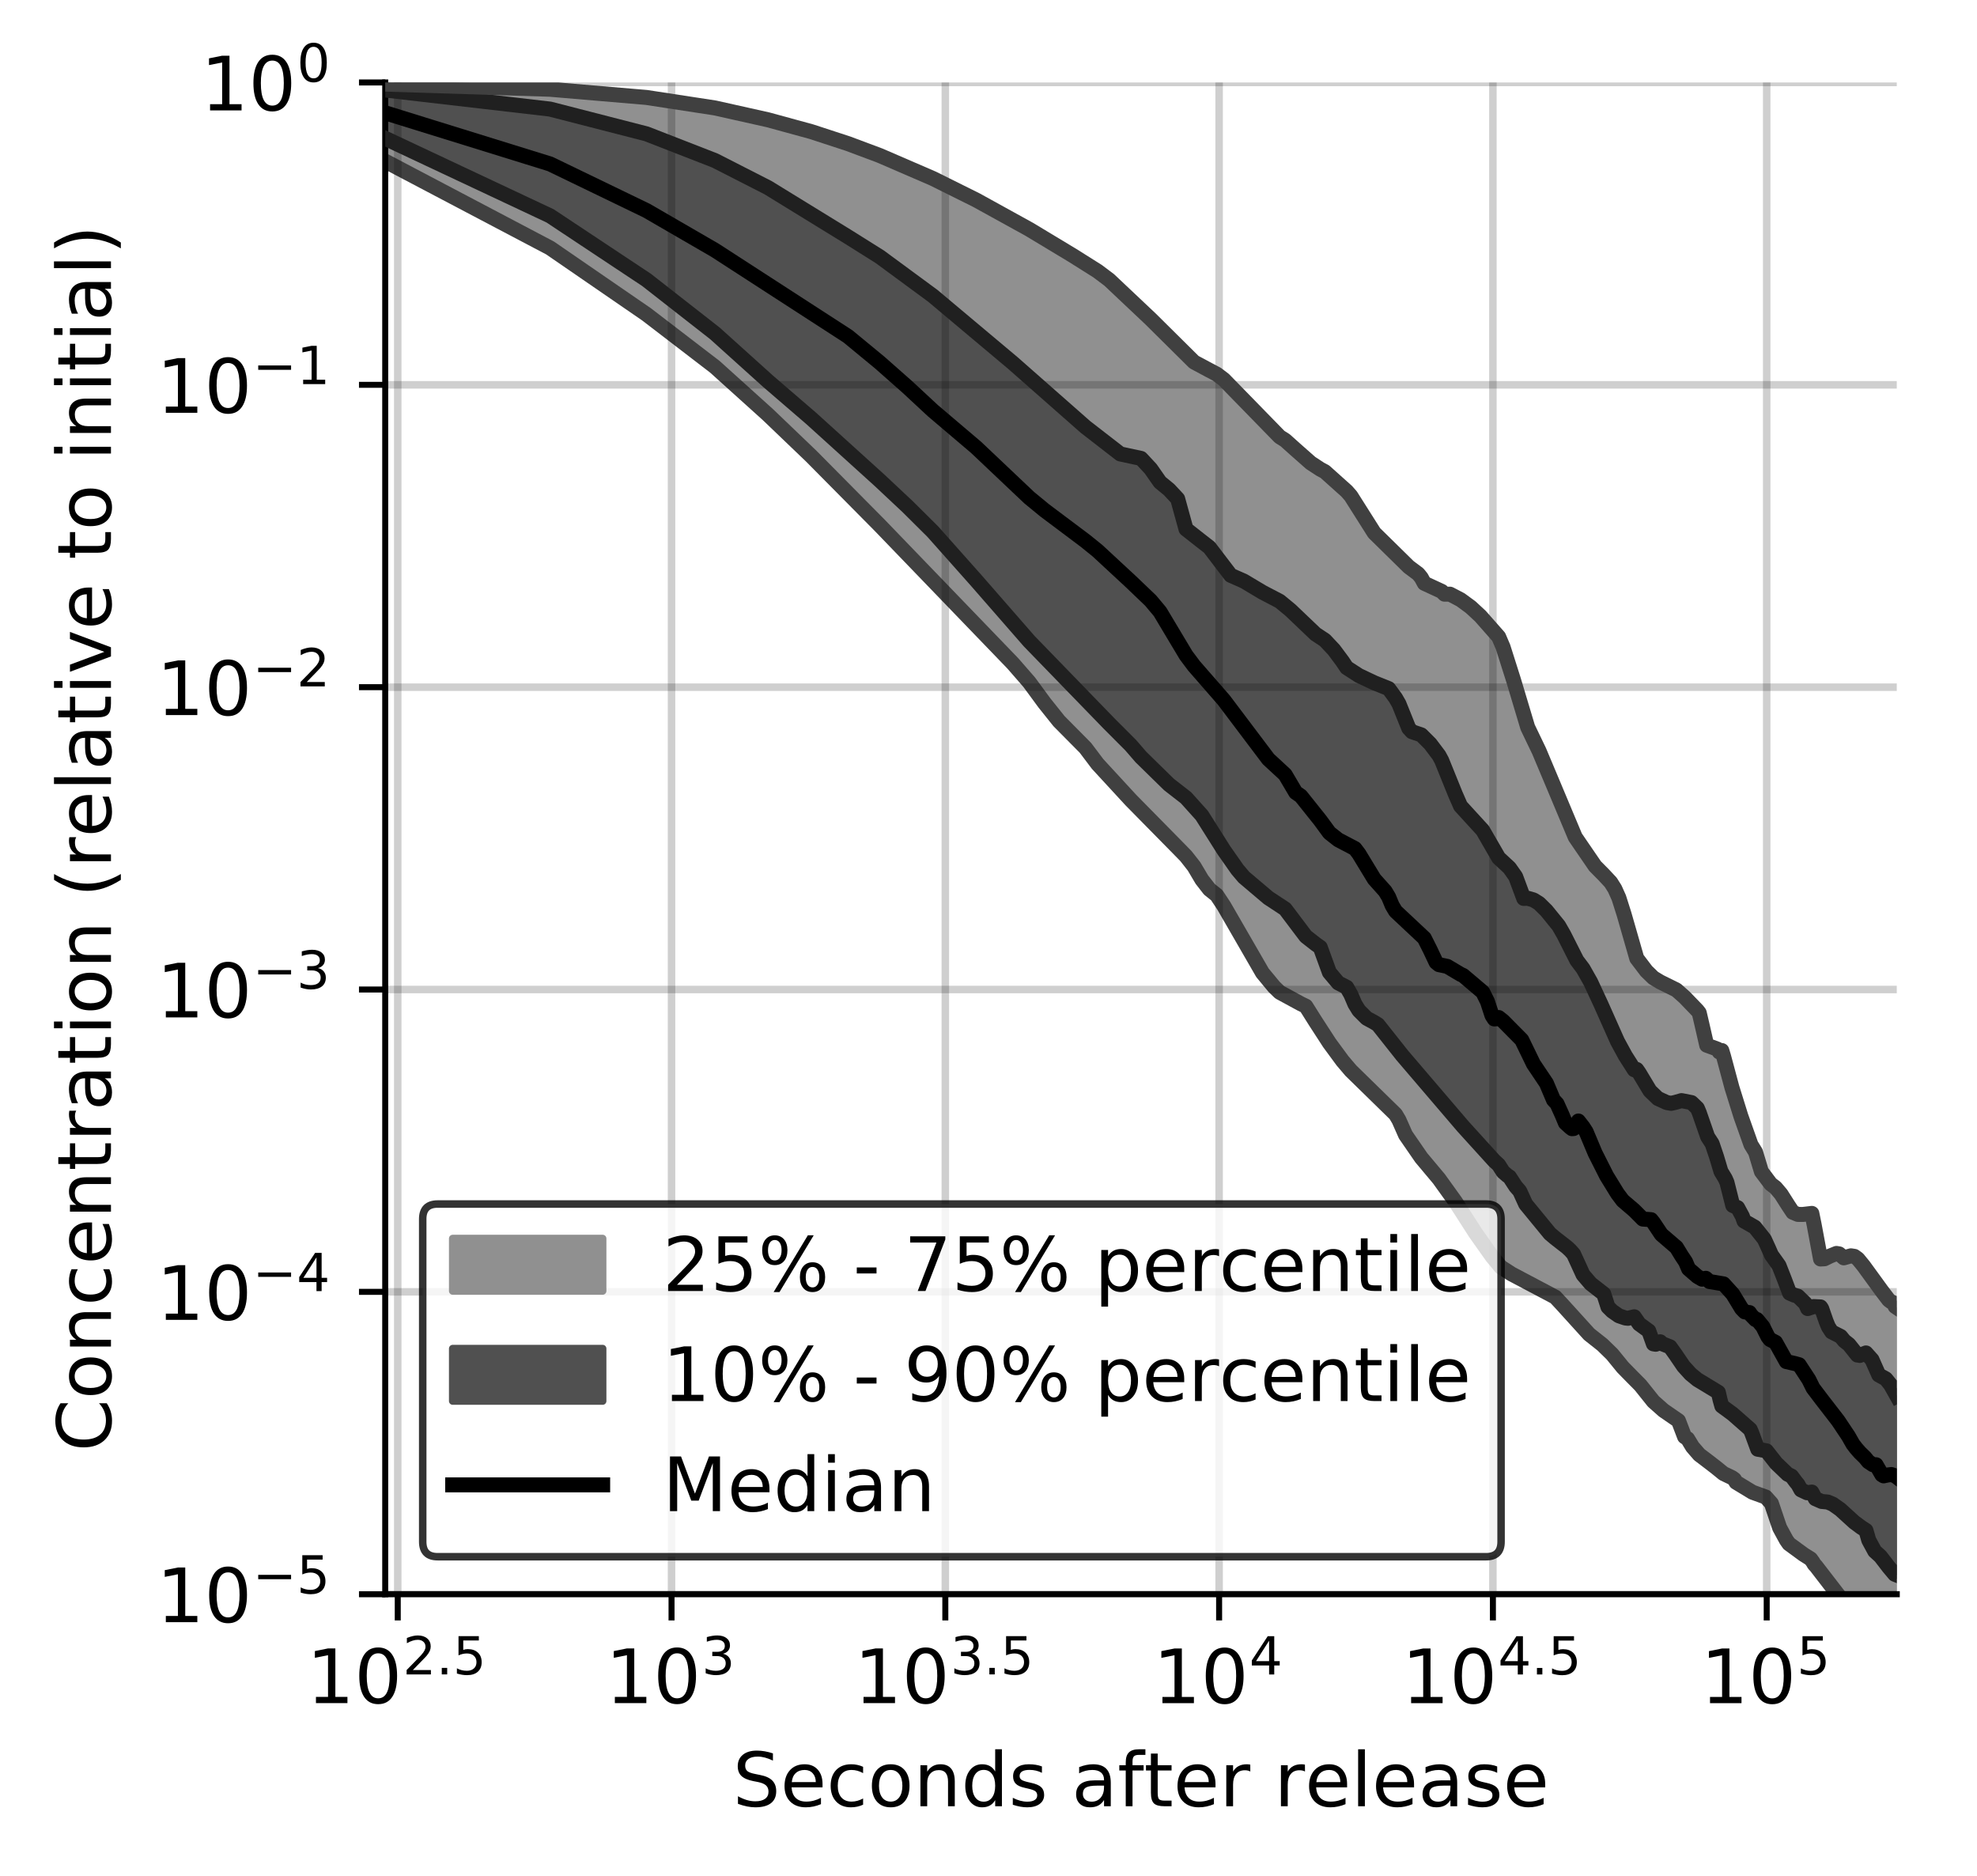 <?xml version="1.0" encoding="utf-8" standalone="no"?>
<!DOCTYPE svg PUBLIC "-//W3C//DTD SVG 1.1//EN"
  "http://www.w3.org/Graphics/SVG/1.1/DTD/svg11.dtd">
<!-- Created with matplotlib (https://matplotlib.org/) -->
<svg height="250.155pt" version="1.1" viewBox="0 0 263.678 250.155" width="263.678pt" xmlns="http://www.w3.org/2000/svg" xmlns:xlink="http://www.w3.org/1999/xlink">
 <defs>
  <style type="text/css">
*{stroke-linecap:butt;stroke-linejoin:round;}
  </style>
 </defs>
 <g id="figure_1">
  <g id="patch_1">
   <path d="M 0 250.155 
L 263.678 250.155 
L 263.678 0 
L 0 0 
z
" style="fill:#ffffff;"/>
  </g>
  <g id="axes_1">
   <g id="patch_2">
    <path d="M 51.378 212.599 
L 252.978 212.599 
L 252.978 10.999 
L 51.378 10.999 
z
" style="fill:#ffffff;"/>
   </g>
   <g id="PolyCollection_1">
    <defs>
     <path d="M 51.378 -238.941 
L 51.378 -228.661 
L 73.363 -217.086 
L 86.223 -208.241 
L 95.348 -201.239 
L 102.426 -194.855 
L 108.208 -189.316 
L 113.098 -184.421 
L 117.333 -180.101 
L 121.069 -176.24 
L 124.41 -172.755 
L 127.433 -169.589 
L 130.193 -166.757 
L 132.732 -164.147 
L 135.082 -161.689 
L 137.271 -159.176 
L 139.318 -156.39 
L 141.241 -153.986 
L 143.054 -152.229 
L 144.768 -150.425 
L 146.395 -148.271 
L 147.943 -146.549 
L 149.418 -144.889 
L 150.828 -143.458 
L 152.178 -142.115 
L 153.473 -140.826 
L 154.717 -139.527 
L 155.914 -138.283 
L 157.067 -137.122 
L 158.18 -135.982 
L 159.256 -134.609 
L 160.296 -132.853 
L 161.303 -131.558 
L 162.279 -130.778 
L 163.226 -129.352 
L 164.145 -127.738 
L 165.038 -126.168 
L 165.908 -124.688 
L 166.753 -123.247 
L 167.577 -121.8 
L 168.38 -120.425 
L 169.163 -119.444 
L 169.928 -118.554 
L 170.674 -117.829 
L 171.403 -117.404 
L 172.116 -117.009 
L 172.813 -116.641 
L 173.495 -116.297 
L 174.163 -115.975 
L 174.817 -115.025 
L 175.458 -113.918 
L 176.086 -112.905 
L 176.702 -111.958 
L 177.306 -111.068 
L 177.899 -110.226 
L 178.481 -109.433 
L 179.052 -108.693 
L 179.614 -107.999 
L 180.165 -107.384 
L 180.708 -106.845 
L 181.241 -106.322 
L 181.765 -105.812 
L 182.281 -105.307 
L 182.788 -104.833 
L 183.288 -104.367 
L 183.779 -103.812 
L 184.264 -103.444 
L 184.741 -102.963 
L 185.21 -102.475 
L 185.674 -102.01 
L 186.13 -101.551 
L 186.58 -100.796 
L 187.023 -99.787 
L 187.461 -98.809 
L 187.892 -98.153 
L 188.318 -97.541 
L 188.738 -96.919 
L 189.153 -96.318 
L 189.562 -95.763 
L 189.966 -95.303 
L 190.365 -94.854 
L 190.759 -94.401 
L 191.148 -93.944 
L 191.533 -93.456 
L 191.913 -92.959 
L 192.288 -92.463 
L 192.659 -91.977 
L 193.026 -91.502 
L 193.388 -91.04 
L 193.747 -90.494 
L 194.101 -89.915 
L 194.451 -89.344 
L 194.798 -88.794 
L 195.141 -88.264 
L 195.48 -87.741 
L 195.816 -87.224 
L 196.148 -86.711 
L 196.477 -86.204 
L 196.802 -85.709 
L 197.124 -85.226 
L 197.443 -84.763 
L 197.758 -84.312 
L 198.071 -83.872 
L 198.38 -83.444 
L 198.687 -83.026 
L 198.99 -82.62 
L 199.291 -82.224 
L 199.589 -81.839 
L 199.884 -81.463 
L 200.176 -81.182 
L 200.466 -80.975 
L 200.753 -80.78 
L 201.037 -80.596 
L 201.319 -80.423 
L 201.599 -80.264 
L 201.876 -80.123 
L 202.15 -79.992 
L 202.422 -79.872 
L 202.692 -79.757 
L 202.96 -79.634 
L 203.226 -79.503 
L 203.489 -79.369 
L 203.75 -79.231 
L 204.009 -79.091 
L 204.266 -78.949 
L 204.52 -78.805 
L 204.773 -78.66 
L 205.024 -78.512 
L 205.273 -78.364 
L 205.519 -78.253 
L 205.764 -78.138 
L 206.007 -78.019 
L 206.249 -77.893 
L 206.488 -77.759 
L 206.725 -77.625 
L 206.961 -77.489 
L 207.195 -77.345 
L 207.428 -77.179 
L 207.658 -76.967 
L 207.887 -76.713 
L 208.115 -76.453 
L 208.341 -76.198 
L 208.565 -75.945 
L 208.787 -75.697 
L 209.008 -75.457 
L 209.228 -75.23 
L 209.446 -75.014 
L 209.662 -74.801 
L 209.877 -74.579 
L 210.091 -74.353 
L 210.303 -74.125 
L 210.514 -73.878 
L 210.723 -73.616 
L 210.931 -73.346 
L 211.138 -73.071 
L 211.343 -72.793 
L 211.547 -72.513 
L 211.75 -72.358 
L 211.951 -72.219 
L 212.151 -72.076 
L 212.35 -71.929 
L 212.548 -71.778 
L 212.744 -71.625 
L 212.939 -71.469 
L 213.133 -71.312 
L 213.326 -71.153 
L 213.518 -70.992 
L 213.708 -70.829 
L 213.898 -70.664 
L 214.086 -70.498 
L 214.273 -70.331 
L 214.459 -70.161 
L 214.644 -69.989 
L 214.828 -69.811 
L 215.011 -69.561 
L 215.192 -69.315 
L 215.373 -69.092 
L 215.553 -68.872 
L 215.731 -68.654 
L 215.909 -68.439 
L 216.086 -68.227 
L 216.262 -68.017 
L 216.436 -67.814 
L 216.61 -67.618 
L 216.783 -67.429 
L 216.955 -67.249 
L 217.126 -67.075 
L 217.296 -66.908 
L 217.465 -66.747 
L 217.633 -66.592 
L 217.801 -66.442 
L 217.967 -66.297 
L 218.133 -66.158 
L 218.298 -66.023 
L 218.462 -65.868 
L 218.625 -65.646 
L 218.787 -65.427 
L 218.948 -65.21 
L 219.109 -64.996 
L 219.269 -64.785 
L 219.428 -64.577 
L 219.586 -64.371 
L 219.743 -64.17 
L 219.9 -63.973 
L 220.056 -63.781 
L 220.211 -63.596 
L 220.365 -63.424 
L 220.519 -63.262 
L 220.672 -63.11 
L 220.824 -62.965 
L 220.975 -62.823 
L 221.126 -62.686 
L 221.276 -62.552 
L 221.425 -62.423 
L 221.574 -62.299 
L 221.721 -62.18 
L 221.869 -62.066 
L 222.015 -61.955 
L 222.161 -61.847 
L 222.306 -61.74 
L 222.451 -61.635 
L 222.594 -61.533 
L 222.738 -61.433 
L 222.88 -61.334 
L 223.022 -61.238 
L 223.163 -61.142 
L 223.304 -61.049 
L 223.444 -60.962 
L 223.584 -60.882 
L 223.722 -60.807 
L 223.861 -60.694 
L 223.998 -60.286 
L 224.135 -59.898 
L 224.272 -59.529 
L 224.407 -59.192 
L 224.543 -58.87 
L 224.677 -58.557 
L 224.811 -58.491 
L 224.945 -58.456 
L 225.078 -58.291 
L 225.21 -58.04 
L 225.342 -57.809 
L 225.474 -57.593 
L 225.604 -57.394 
L 225.735 -57.211 
L 225.864 -57.04 
L 225.994 -56.878 
L 226.122 -56.724 
L 226.25 -56.575 
L 226.378 -56.433 
L 226.505 -56.297 
L 226.632 -56.17 
L 226.758 -56.053 
L 226.884 -55.944 
L 227.009 -55.848 
L 227.133 -55.76 
L 227.257 -55.676 
L 227.381 -55.593 
L 227.504 -55.51 
L 227.627 -55.426 
L 227.749 -55.341 
L 227.871 -55.256 
L 227.992 -55.168 
L 228.113 -55.075 
L 228.233 -54.981 
L 228.353 -54.884 
L 228.473 -54.791 
L 228.592 -54.696 
L 228.71 -54.597 
L 228.829 -54.491 
L 228.946 -54.381 
L 229.063 -54.271 
L 229.18 -54.162 
L 229.297 -54.054 
L 229.413 -53.949 
L 229.528 -53.865 
L 229.643 -53.789 
L 229.758 -53.715 
L 229.872 -53.645 
L 229.986 -53.578 
L 230.1 -53.515 
L 230.213 -53.455 
L 230.325 -53.399 
L 230.438 -53.345 
L 230.55 -53.294 
L 230.661 -53.247 
L 230.772 -53.202 
L 230.883 -53.157 
L 230.993 -53.11 
L 231.103 -53.06 
L 231.213 -53.01 
L 231.322 -52.873 
L 231.431 -52.567 
L 231.539 -52.49 
L 231.647 -52.418 
L 231.755 -52.352 
L 231.862 -52.289 
L 231.969 -52.23 
L 232.076 -52.173 
L 232.182 -52.119 
L 232.288 -52.066 
L 232.394 -52.014 
L 232.499 -51.963 
L 232.604 -51.882 
L 232.708 -51.801 
L 232.812 -51.72 
L 232.916 -51.641 
L 233.02 -51.563 
L 233.123 -51.486 
L 233.226 -51.408 
L 233.328 -51.331 
L 233.43 -51.278 
L 233.532 -51.232 
L 233.633 -51.189 
L 233.735 -51.157 
L 233.835 -51.126 
L 233.936 -51.098 
L 234.036 -51.073 
L 234.136 -51.05 
L 234.236 -51.029 
L 234.335 -51.01 
L 234.434 -50.993 
L 234.533 -50.976 
L 234.631 -50.959 
L 234.729 -50.943 
L 234.827 -50.928 
L 234.924 -50.879 
L 235.021 -50.825 
L 235.118 -50.77 
L 235.215 -50.715 
L 235.311 -50.66 
L 235.407 -50.605 
L 235.503 -50.515 
L 235.598 -50.415 
L 235.693 -50.314 
L 235.788 -50.211 
L 235.882 -50.107 
L 235.977 -50.004 
L 236.071 -49.899 
L 236.164 -49.795 
L 236.258 -49.669 
L 236.351 -49.369 
L 236.444 -49.07 
L 236.536 -48.774 
L 236.629 -48.48 
L 236.721 -48.187 
L 236.813 -47.898 
L 236.904 -47.612 
L 236.995 -47.331 
L 237.087 -47.054 
L 237.177 -46.783 
L 237.268 -46.559 
L 237.358 -46.418 
L 237.448 -46.271 
L 237.538 -46.118 
L 237.627 -45.961 
L 237.716 -45.8 
L 237.805 -45.632 
L 237.894 -45.466 
L 237.983 -45.306 
L 238.071 -45.139 
L 238.159 -44.966 
L 238.246 -44.789 
L 238.334 -44.609 
L 238.421 -44.425 
L 238.508 -44.357 
L 238.595 -44.289 
L 238.682 -44.22 
L 238.768 -44.15 
L 238.854 -44.08 
L 238.94 -44.01 
L 239.025 -43.939 
L 239.111 -43.868 
L 239.196 -43.797 
L 239.281 -43.725 
L 239.366 -43.653 
L 239.45 -43.581 
L 239.534 -43.509 
L 239.618 -43.437 
L 239.702 -43.366 
L 239.786 -43.295 
L 239.869 -43.226 
L 239.952 -43.166 
L 240.035 -43.123 
L 240.118 -43.081 
L 240.2 -43.04 
L 240.283 -42.998 
L 240.365 -42.956 
L 240.446 -42.914 
L 240.528 -42.872 
L 240.61 -42.83 
L 240.691 -42.789 
L 240.772 -42.748 
L 240.853 -42.707 
L 240.933 -42.666 
L 241.014 -42.625 
L 241.094 -42.585 
L 241.174 -42.544 
L 241.254 -42.505 
L 241.333 -42.44 
L 241.413 -42.354 
L 241.492 -42.265 
L 241.571 -42.174 
L 241.65 -42.079 
L 241.728 -41.982 
L 241.807 -41.83 
L 241.885 -41.6 
L 241.963 -41.553 
L 242.041 -41.503 
L 242.118 -41.414 
L 242.196 -41.308 
L 242.273 -41.204 
L 242.35 -41.101 
L 242.427 -40.999 
L 242.504 -40.897 
L 242.58 -40.794 
L 242.657 -40.689 
L 242.733 -40.584 
L 242.809 -40.477 
L 242.884 -40.369 
L 242.96 -40.259 
L 243.035 -40.148 
L 243.111 -40.034 
L 243.186 -39.917 
L 243.261 -39.798 
L 243.335 -39.686 
L 243.41 -39.577 
L 243.484 -39.468 
L 243.559 -39.36 
L 243.633 -39.252 
L 243.706 -39.145 
L 243.78 -39.039 
L 243.854 -38.936 
L 243.927 -38.841 
L 244 -38.747 
L 244.073 -38.652 
L 244.146 -38.557 
L 244.219 -38.462 
L 244.291 -38.368 
L 244.363 -38.274 
L 244.436 -38.18 
L 244.508 -38.088 
L 244.579 -37.996 
L 244.651 -37.909 
L 244.723 -37.825 
L 244.794 -37.742 
L 244.865 -37.661 
L 244.936 -37.582 
L 245.007 -37.504 
L 245.078 -37.428 
L 245.148 -37.355 
L 245.219 -37.283 
L 245.289 -37.212 
L 245.359 -37.142 
L 245.429 -37.073 
L 245.499 -37.004 
L 245.568 -36.936 
L 245.638 -36.869 
L 245.707 -36.805 
L 245.776 -36.742 
L 245.845 -36.681 
L 245.914 -36.622 
L 245.983 -36.565 
L 246.052 -36.51 
L 246.12 -36.456 
L 246.188 -36.405 
L 246.256 -36.355 
L 246.324 -36.308 
L 246.392 -36.263 
L 246.46 -36.219 
L 246.528 -36.177 
L 246.595 -36.136 
L 246.662 -36.097 
L 246.729 -36.059 
L 246.796 -36.023 
L 246.863 -35.987 
L 246.93 -35.932 
L 246.996 -35.858 
L 247.063 -35.784 
L 247.129 -35.709 
L 247.195 -35.635 
L 247.261 -35.562 
L 247.327 -35.49 
L 247.393 -35.419 
L 247.459 -35.348 
L 247.524 -35.279 
L 247.589 -35.21 
L 247.655 -35.142 
L 247.72 -35.075 
L 247.785 -35.01 
L 247.849 -34.946 
L 247.914 -34.883 
L 247.979 -34.822 
L 248.043 -34.762 
L 248.107 -34.703 
L 248.171 -34.645 
L 248.235 -34.588 
L 248.299 -34.532 
L 248.363 -34.478 
L 248.427 -34.425 
L 248.49 -34.322 
L 248.553 -34.189 
L 248.617 -34.057 
L 248.68 -33.926 
L 248.743 -33.885 
L 248.806 -33.891 
L 248.868 -33.898 
L 248.931 -33.905 
L 248.994 -33.895 
L 249.056 -33.828 
L 249.118 -33.759 
L 249.18 -33.691 
L 249.242 -33.622 
L 249.304 -33.553 
L 249.366 -33.483 
L 249.428 -33.414 
L 249.489 -33.344 
L 249.551 -33.275 
L 249.612 -33.203 
L 249.673 -33.131 
L 249.734 -33.057 
L 249.795 -32.983 
L 249.856 -32.907 
L 249.917 -32.831 
L 249.977 -32.753 
L 250.038 -32.674 
L 250.098 -32.595 
L 250.158 -32.515 
L 250.218 -32.435 
L 250.278 -32.354 
L 250.338 -32.27 
L 250.398 -32.186 
L 250.458 -32.1 
L 250.517 -32.013 
L 250.577 -31.926 
L 250.636 -31.839 
L 250.695 -31.751 
L 250.754 -31.663 
L 250.813 -31.574 
L 250.872 -31.485 
L 250.931 -31.396 
L 250.99 -31.306 
L 251.048 -31.214 
L 251.107 -31.121 
L 251.165 -31.026 
L 251.223 -30.931 
L 251.282 -30.835 
L 251.34 -30.74 
L 251.398 -30.644 
L 251.455 -30.548 
L 251.513 -30.453 
L 251.571 -30.358 
L 251.628 -30.263 
L 251.686 -30.168 
L 251.743 -30.074 
L 251.8 -29.981 
L 251.857 -29.891 
L 251.914 -29.802 
L 251.971 -29.715 
L 252.028 -29.628 
L 252.085 -29.542 
L 252.141 -29.457 
L 252.198 -29.372 
L 252.254 -29.288 
L 252.31 -29.212 
L 252.367 -29.158 
L 252.423 -29.103 
L 252.479 -29.052 
L 252.535 -29.009 
L 252.59 -28.995 
L 252.646 -29.002 
L 252.702 -29.01 
L 252.757 -29.019 
L 252.812 -29.028 
L 252.868 -29.038 
L 252.923 -29.047 
L 252.978 -29.056 
L 252.978 -75.785 
L 252.978 -75.785 
L 252.923 -75.824 
L 252.868 -75.862 
L 252.812 -75.9 
L 252.757 -75.938 
L 252.702 -75.976 
L 252.646 -76.036 
L 252.59 -76.233 
L 252.535 -76.431 
L 252.479 -76.474 
L 252.423 -76.493 
L 252.367 -76.509 
L 252.31 -76.521 
L 252.254 -76.532 
L 252.198 -76.542 
L 252.141 -76.551 
L 252.085 -76.589 
L 252.028 -76.653 
L 251.971 -76.718 
L 251.914 -76.783 
L 251.857 -76.849 
L 251.8 -76.915 
L 251.743 -76.982 
L 251.686 -77.049 
L 251.628 -77.117 
L 251.571 -77.187 
L 251.513 -77.259 
L 251.455 -77.333 
L 251.398 -77.408 
L 251.34 -77.486 
L 251.282 -77.566 
L 251.223 -77.647 
L 251.165 -77.731 
L 251.107 -77.816 
L 251.048 -77.903 
L 250.99 -77.991 
L 250.931 -78.081 
L 250.872 -78.172 
L 250.813 -78.263 
L 250.754 -78.354 
L 250.695 -78.444 
L 250.636 -78.535 
L 250.577 -78.626 
L 250.517 -78.718 
L 250.458 -78.81 
L 250.398 -78.903 
L 250.338 -78.996 
L 250.278 -79.089 
L 250.218 -79.185 
L 250.158 -79.27 
L 250.098 -79.354 
L 250.038 -79.437 
L 249.977 -79.519 
L 249.917 -79.601 
L 249.856 -79.681 
L 249.795 -79.76 
L 249.734 -79.839 
L 249.673 -79.916 
L 249.612 -79.994 
L 249.551 -80.071 
L 249.489 -80.147 
L 249.428 -80.224 
L 249.366 -80.301 
L 249.304 -80.378 
L 249.242 -80.455 
L 249.18 -80.533 
L 249.118 -80.611 
L 249.056 -80.69 
L 248.994 -80.77 
L 248.931 -80.85 
L 248.868 -80.931 
L 248.806 -81.013 
L 248.743 -81.095 
L 248.68 -81.177 
L 248.617 -81.259 
L 248.553 -81.341 
L 248.49 -81.423 
L 248.427 -81.505 
L 248.363 -81.587 
L 248.299 -81.669 
L 248.235 -81.751 
L 248.171 -81.831 
L 248.107 -81.911 
L 248.043 -81.989 
L 247.979 -82.067 
L 247.914 -82.142 
L 247.849 -82.213 
L 247.785 -82.279 
L 247.72 -82.341 
L 247.655 -82.399 
L 247.589 -82.452 
L 247.524 -82.5 
L 247.459 -82.542 
L 247.393 -82.579 
L 247.327 -82.61 
L 247.261 -82.635 
L 247.195 -82.655 
L 247.129 -82.669 
L 247.063 -82.679 
L 246.996 -82.684 
L 246.93 -82.686 
L 246.863 -82.683 
L 246.796 -82.677 
L 246.729 -82.669 
L 246.662 -82.657 
L 246.595 -82.644 
L 246.528 -82.627 
L 246.46 -82.609 
L 246.392 -82.588 
L 246.324 -82.565 
L 246.256 -82.541 
L 246.188 -82.517 
L 246.12 -82.493 
L 246.052 -82.466 
L 245.983 -82.439 
L 245.914 -82.412 
L 245.845 -82.386 
L 245.776 -82.477 
L 245.707 -82.57 
L 245.638 -82.654 
L 245.568 -82.729 
L 245.499 -82.795 
L 245.429 -82.852 
L 245.359 -82.901 
L 245.289 -82.942 
L 245.219 -82.973 
L 245.148 -82.994 
L 245.078 -83.002 
L 245.007 -83.005 
L 244.936 -83.001 
L 244.865 -82.991 
L 244.794 -82.976 
L 244.723 -82.953 
L 244.651 -82.927 
L 244.579 -82.899 
L 244.508 -82.868 
L 244.436 -82.836 
L 244.363 -82.802 
L 244.291 -82.766 
L 244.219 -82.729 
L 244.146 -82.691 
L 244.073 -82.651 
L 244 -82.611 
L 243.927 -82.569 
L 243.854 -82.525 
L 243.78 -82.484 
L 243.706 -82.445 
L 243.633 -82.41 
L 243.559 -82.376 
L 243.484 -82.343 
L 243.41 -82.314 
L 243.335 -82.289 
L 243.261 -82.268 
L 243.186 -82.254 
L 243.111 -82.244 
L 243.035 -82.241 
L 242.96 -82.243 
L 242.884 -82.25 
L 242.809 -82.261 
L 242.733 -82.277 
L 242.657 -82.298 
L 242.58 -82.559 
L 242.504 -83.086 
L 242.427 -83.622 
L 242.35 -84.166 
L 242.273 -84.716 
L 242.196 -85.265 
L 242.118 -85.804 
L 242.041 -86.329 
L 241.963 -86.81 
L 241.885 -87.253 
L 241.807 -87.657 
L 241.728 -88.031 
L 241.65 -88.341 
L 241.571 -88.37 
L 241.492 -88.364 
L 241.413 -88.356 
L 241.333 -88.345 
L 241.254 -88.331 
L 241.174 -88.316 
L 241.094 -88.297 
L 241.014 -88.281 
L 240.933 -88.267 
L 240.853 -88.254 
L 240.772 -88.24 
L 240.691 -88.228 
L 240.61 -88.217 
L 240.528 -88.208 
L 240.446 -88.2 
L 240.365 -88.193 
L 240.283 -88.187 
L 240.2 -88.183 
L 240.118 -88.178 
L 240.035 -88.178 
L 239.952 -88.182 
L 239.869 -88.192 
L 239.786 -88.206 
L 239.702 -88.226 
L 239.618 -88.25 
L 239.534 -88.279 
L 239.45 -88.312 
L 239.366 -88.351 
L 239.281 -88.393 
L 239.196 -88.44 
L 239.111 -88.49 
L 239.025 -88.545 
L 238.94 -88.624 
L 238.854 -88.783 
L 238.768 -88.94 
L 238.682 -89.094 
L 238.595 -89.247 
L 238.508 -89.397 
L 238.421 -89.545 
L 238.334 -89.692 
L 238.246 -89.837 
L 238.159 -89.982 
L 238.071 -90.125 
L 237.983 -90.266 
L 237.894 -90.403 
L 237.805 -90.537 
L 237.716 -90.668 
L 237.627 -90.796 
L 237.538 -90.92 
L 237.448 -91.042 
L 237.358 -91.159 
L 237.268 -91.272 
L 237.177 -91.381 
L 237.087 -91.485 
L 236.995 -91.586 
L 236.904 -91.682 
L 236.813 -91.773 
L 236.721 -91.86 
L 236.629 -91.941 
L 236.536 -92.017 
L 236.444 -92.088 
L 236.351 -92.154 
L 236.258 -92.215 
L 236.164 -92.271 
L 236.071 -92.323 
L 235.977 -92.371 
L 235.882 -92.511 
L 235.788 -92.652 
L 235.693 -92.793 
L 235.598 -92.935 
L 235.503 -93.077 
L 235.407 -93.218 
L 235.311 -93.36 
L 235.215 -93.5 
L 235.118 -93.64 
L 235.021 -93.779 
L 234.924 -93.917 
L 234.827 -94.16 
L 234.729 -94.48 
L 234.631 -94.806 
L 234.533 -95.138 
L 234.434 -95.476 
L 234.335 -95.82 
L 234.236 -96.17 
L 234.136 -96.525 
L 234.036 -96.723 
L 233.936 -96.889 
L 233.835 -97.05 
L 233.735 -97.206 
L 233.633 -97.357 
L 233.532 -97.503 
L 233.43 -97.641 
L 233.328 -97.772 
L 233.226 -97.895 
L 233.123 -98.064 
L 233.02 -98.441 
L 232.916 -98.815 
L 232.812 -99.187 
L 232.708 -99.555 
L 232.604 -99.918 
L 232.499 -100.28 
L 232.394 -100.64 
L 232.288 -100.985 
L 232.182 -101.311 
L 232.076 -101.634 
L 231.969 -101.961 
L 231.862 -102.292 
L 231.755 -102.625 
L 231.647 -102.962 
L 231.539 -103.302 
L 231.431 -103.647 
L 231.322 -103.996 
L 231.213 -104.359 
L 231.103 -104.738 
L 230.993 -105.125 
L 230.883 -105.515 
L 230.772 -105.91 
L 230.661 -106.308 
L 230.55 -106.711 
L 230.438 -107.121 
L 230.325 -107.536 
L 230.213 -107.955 
L 230.1 -108.381 
L 229.986 -108.828 
L 229.872 -109.301 
L 229.758 -109.791 
L 229.643 -110.059 
L 229.528 -109.997 
L 229.413 -109.935 
L 229.297 -109.872 
L 229.18 -110.017 
L 229.063 -110.246 
L 228.946 -110.289 
L 228.829 -110.338 
L 228.71 -110.393 
L 228.592 -110.452 
L 228.473 -110.515 
L 228.353 -110.555 
L 228.233 -110.581 
L 228.113 -110.611 
L 227.992 -110.645 
L 227.871 -110.683 
L 227.749 -110.725 
L 227.627 -110.771 
L 227.504 -111.159 
L 227.381 -111.73 
L 227.257 -112.306 
L 227.133 -112.888 
L 227.009 -113.474 
L 226.884 -114.066 
L 226.758 -114.669 
L 226.632 -115.084 
L 226.505 -115.248 
L 226.378 -115.409 
L 226.25 -115.57 
L 226.122 -115.73 
L 225.994 -115.889 
L 225.864 -116.047 
L 225.735 -116.198 
L 225.604 -116.31 
L 225.474 -116.428 
L 225.342 -116.549 
L 225.21 -116.673 
L 225.078 -116.797 
L 224.945 -116.92 
L 224.811 -117.045 
L 224.677 -117.173 
L 224.543 -117.302 
L 224.407 -117.43 
L 224.272 -117.556 
L 224.135 -117.68 
L 223.998 -117.801 
L 223.861 -117.919 
L 223.722 -118.032 
L 223.584 -118.139 
L 223.444 -118.24 
L 223.304 -118.335 
L 223.163 -118.424 
L 223.022 -118.507 
L 222.88 -118.585 
L 222.738 -118.657 
L 222.594 -118.725 
L 222.451 -118.787 
L 222.306 -118.847 
L 222.161 -118.906 
L 222.015 -118.963 
L 221.869 -119.018 
L 221.721 -119.077 
L 221.574 -119.14 
L 221.425 -119.207 
L 221.276 -119.279 
L 221.126 -119.357 
L 220.975 -119.442 
L 220.824 -119.536 
L 220.672 -119.638 
L 220.519 -119.751 
L 220.365 -119.874 
L 220.211 -120.007 
L 220.056 -120.154 
L 219.9 -120.311 
L 219.743 -120.478 
L 219.586 -120.656 
L 219.428 -120.842 
L 219.269 -121.036 
L 219.109 -121.237 
L 218.948 -121.445 
L 218.787 -121.66 
L 218.625 -121.883 
L 218.462 -122.113 
L 218.298 -122.351 
L 218.133 -122.6 
L 217.967 -122.931 
L 217.801 -123.582 
L 217.633 -124.249 
L 217.465 -124.924 
L 217.296 -125.584 
L 217.126 -126.252 
L 216.955 -126.923 
L 216.783 -127.587 
L 216.61 -128.228 
L 216.436 -128.838 
L 216.262 -129.411 
L 216.086 -129.946 
L 215.909 -130.433 
L 215.731 -130.872 
L 215.553 -131.268 
L 215.373 -131.627 
L 215.192 -131.948 
L 215.011 -132.234 
L 214.828 -132.49 
L 214.644 -132.722 
L 214.459 -132.933 
L 214.273 -133.129 
L 214.086 -133.313 
L 213.898 -133.487 
L 213.708 -133.662 
L 213.518 -133.84 
L 213.326 -134.026 
L 213.133 -134.222 
L 212.939 -134.431 
L 212.744 -134.653 
L 212.548 -134.893 
L 212.35 -135.149 
L 212.151 -135.423 
L 211.951 -135.713 
L 211.75 -136.02 
L 211.547 -136.344 
L 211.343 -136.67 
L 211.138 -136.996 
L 210.931 -137.32 
L 210.723 -137.639 
L 210.514 -137.949 
L 210.303 -138.247 
L 210.091 -138.528 
L 209.877 -138.966 
L 209.662 -139.482 
L 209.446 -140.003 
L 209.228 -140.529 
L 209.008 -141.06 
L 208.787 -141.594 
L 208.565 -142.13 
L 208.341 -142.669 
L 208.115 -143.213 
L 207.887 -143.76 
L 207.658 -144.312 
L 207.428 -144.87 
L 207.195 -145.432 
L 206.961 -146 
L 206.725 -146.572 
L 206.488 -147.15 
L 206.249 -147.737 
L 206.007 -148.315 
L 205.764 -148.885 
L 205.519 -149.447 
L 205.273 -150 
L 205.024 -150.546 
L 204.773 -151.086 
L 204.52 -151.619 
L 204.266 -152.145 
L 204.009 -152.663 
L 203.75 -153.17 
L 203.489 -153.827 
L 203.226 -154.753 
L 202.96 -155.684 
L 202.692 -156.619 
L 202.422 -157.555 
L 202.15 -158.491 
L 201.876 -159.423 
L 201.599 -160.347 
L 201.319 -161.258 
L 201.037 -162.151 
L 200.753 -163.021 
L 200.466 -163.867 
L 200.176 -164.646 
L 199.884 -165.227 
L 199.589 -165.602 
L 199.291 -165.888 
L 198.99 -166.199 
L 198.687 -166.545 
L 198.38 -166.911 
L 198.071 -167.283 
L 197.758 -167.648 
L 197.443 -167.996 
L 197.124 -168.322 
L 196.802 -168.628 
L 196.477 -168.917 
L 196.148 -169.194 
L 195.816 -169.461 
L 195.48 -169.715 
L 195.141 -169.956 
L 194.798 -170.182 
L 194.451 -170.392 
L 194.101 -170.586 
L 193.747 -170.762 
L 193.388 -170.919 
L 193.026 -170.922 
L 192.659 -170.918 
L 192.288 -171.293 
L 191.913 -171.534 
L 191.533 -171.746 
L 191.148 -171.952 
L 190.759 -172.118 
L 190.365 -172.189 
L 189.966 -172.369 
L 189.562 -173.114 
L 189.153 -173.621 
L 188.738 -173.977 
L 188.318 -174.269 
L 187.892 -174.562 
L 187.461 -174.893 
L 187.023 -175.3 
L 186.58 -175.761 
L 186.13 -176.256 
L 185.674 -176.743 
L 185.21 -177.198 
L 184.741 -177.643 
L 184.264 -178.073 
L 183.779 -178.593 
L 183.288 -179.086 
L 182.788 -179.802 
L 182.281 -180.603 
L 181.765 -181.44 
L 181.241 -182.304 
L 180.708 -183.173 
L 180.165 -184.019 
L 179.614 -184.647 
L 179.052 -185.155 
L 178.481 -185.67 
L 177.899 -186.195 
L 177.306 -186.736 
L 176.702 -187.257 
L 176.086 -187.588 
L 175.458 -187.938 
L 174.817 -188.418 
L 174.163 -188.965 
L 173.495 -189.548 
L 172.813 -190.186 
L 172.116 -190.852 
L 171.403 -191.448 
L 170.674 -191.909 
L 169.928 -192.605 
L 169.163 -193.382 
L 168.38 -194.2 
L 167.577 -195.041 
L 166.753 -195.904 
L 165.908 -196.787 
L 165.038 -197.685 
L 164.145 -198.604 
L 163.226 -199.543 
L 162.279 -200.261 
L 161.303 -200.775 
L 160.296 -201.261 
L 159.256 -201.872 
L 158.18 -202.936 
L 157.067 -204.04 
L 155.914 -205.184 
L 154.717 -206.371 
L 153.473 -207.604 
L 152.178 -208.866 
L 150.828 -210.151 
L 149.418 -211.47 
L 147.943 -212.823 
L 146.395 -213.989 
L 144.768 -215.02 
L 143.054 -216.094 
L 141.241 -217.213 
L 139.318 -218.381 
L 137.271 -219.577 
L 135.082 -220.818 
L 132.732 -222.115 
L 130.193 -223.482 
L 127.433 -224.894 
L 124.41 -226.356 
L 121.069 -227.864 
L 117.333 -229.415 
L 113.098 -230.999 
L 108.208 -232.598 
L 102.426 -234.18 
L 95.348 -235.761 
L 86.223 -237.16 
L 73.363 -238.251 
L 51.378 -238.941 
z
" id="m1cf7905384" style="stroke:#909090;"/>
    </defs>
    <g clip-path="url(#pa4c71e407b)">
     <use style="fill:#909090;stroke:#909090;" x="0" xlink:href="#m1cf7905384" y="250.155"/>
    </g>
   </g>
   <g id="PolyCollection_2">
    <defs>
     <path d="M 51.378 -238.152 
L 51.378 -231.703 
L 73.363 -221.369 
L 86.223 -212.834 
L 95.348 -205.701 
L 102.426 -199.324 
L 108.208 -194.346 
L 113.098 -189.974 
L 117.333 -186.082 
L 121.069 -182.577 
L 124.41 -179.259 
L 127.433 -175.897 
L 130.193 -172.757 
L 132.732 -169.807 
L 135.082 -167.106 
L 137.271 -164.645 
L 139.318 -162.506 
L 141.241 -160.541 
L 143.054 -158.703 
L 144.768 -156.844 
L 146.395 -155.173 
L 147.943 -153.644 
L 149.418 -152.205 
L 150.828 -150.754 
L 152.178 -149.191 
L 153.473 -147.869 
L 154.717 -146.589 
L 155.914 -145.533 
L 157.067 -144.639 
L 158.18 -143.771 
L 159.256 -142.599 
L 160.296 -141.418 
L 161.303 -139.752 
L 162.279 -138.214 
L 163.226 -136.779 
L 164.145 -135.385 
L 165.038 -134.197 
L 165.908 -133.171 
L 166.753 -132.427 
L 167.577 -131.718 
L 168.38 -131.044 
L 169.163 -130.415 
L 169.928 -129.891 
L 170.674 -129.399 
L 171.403 -128.941 
L 172.116 -128.052 
L 172.813 -127.086 
L 173.495 -126.167 
L 174.163 -125.284 
L 174.817 -124.737 
L 175.458 -124.269 
L 176.086 -123.825 
L 176.702 -122.043 
L 177.306 -120.477 
L 177.899 -119.692 
L 178.481 -119.08 
L 179.052 -118.757 
L 179.614 -118.496 
L 180.165 -117.532 
L 180.708 -116.263 
L 181.241 -115.399 
L 181.765 -114.829 
L 182.281 -114.359 
L 182.788 -114.02 
L 183.288 -113.817 
L 183.779 -113.508 
L 184.264 -112.871 
L 184.741 -112.254 
L 185.21 -111.654 
L 185.674 -111.067 
L 186.13 -110.491 
L 186.58 -109.927 
L 187.023 -109.415 
L 187.461 -108.894 
L 187.892 -108.384 
L 188.318 -107.876 
L 188.738 -107.369 
L 189.153 -106.864 
L 189.562 -106.358 
L 189.966 -105.85 
L 190.365 -105.35 
L 190.759 -104.87 
L 191.148 -104.389 
L 191.533 -103.954 
L 191.913 -103.545 
L 192.288 -103.135 
L 192.659 -102.732 
L 193.026 -102.329 
L 193.388 -101.926 
L 193.747 -101.52 
L 194.101 -101.112 
L 194.451 -100.703 
L 194.798 -100.308 
L 195.141 -99.919 
L 195.48 -99.532 
L 195.816 -99.15 
L 196.148 -98.777 
L 196.477 -98.408 
L 196.802 -98.045 
L 197.124 -97.687 
L 197.443 -97.344 
L 197.758 -96.997 
L 198.071 -96.645 
L 198.38 -96.287 
L 198.687 -95.929 
L 198.99 -95.598 
L 199.291 -95.348 
L 199.589 -95.116 
L 199.884 -94.805 
L 200.176 -94.315 
L 200.466 -93.891 
L 200.753 -93.601 
L 201.037 -93.392 
L 201.319 -93.212 
L 201.599 -92.732 
L 201.876 -92.269 
L 202.15 -91.938 
L 202.422 -91.628 
L 202.692 -91.315 
L 202.96 -90.628 
L 203.226 -89.952 
L 203.489 -89.573 
L 203.75 -89.243 
L 204.009 -88.922 
L 204.266 -88.606 
L 204.52 -88.293 
L 204.773 -87.983 
L 205.024 -87.676 
L 205.273 -87.376 
L 205.519 -87.083 
L 205.764 -86.796 
L 206.007 -86.399 
L 206.249 -86.075 
L 206.488 -85.825 
L 206.725 -85.631 
L 206.961 -85.378 
L 207.195 -85.212 
L 207.428 -85.04 
L 207.658 -84.841 
L 207.887 -84.648 
L 208.115 -84.463 
L 208.341 -84.286 
L 208.565 -84.118 
L 208.787 -83.959 
L 209.008 -83.81 
L 209.228 -83.647 
L 209.446 -83.398 
L 209.662 -83.153 
L 209.877 -82.908 
L 210.091 -82.422 
L 210.303 -81.946 
L 210.514 -81.479 
L 210.723 -81.021 
L 210.931 -80.573 
L 211.138 -80.159 
L 211.343 -79.892 
L 211.547 -79.635 
L 211.75 -79.387 
L 211.951 -79.145 
L 212.151 -78.974 
L 212.35 -78.814 
L 212.548 -78.66 
L 212.744 -78.511 
L 212.939 -78.367 
L 213.133 -78.228 
L 213.326 -78.094 
L 213.518 -77.964 
L 213.708 -77.84 
L 213.898 -77.607 
L 214.086 -76.937 
L 214.273 -76.28 
L 214.459 -75.862 
L 214.644 -75.628 
L 214.828 -75.47 
L 215.011 -75.315 
L 215.192 -75.167 
L 215.373 -75.028 
L 215.553 -74.897 
L 215.731 -74.784 
L 215.909 -74.687 
L 216.086 -74.606 
L 216.262 -74.54 
L 216.436 -74.485 
L 216.61 -74.435 
L 216.783 -74.389 
L 216.955 -74.347 
L 217.126 -74.352 
L 217.296 -74.403 
L 217.465 -74.458 
L 217.633 -74.516 
L 217.801 -74.578 
L 217.967 -74.554 
L 218.133 -74.272 
L 218.298 -73.993 
L 218.462 -73.724 
L 218.625 -73.597 
L 218.787 -73.474 
L 218.948 -73.353 
L 219.109 -73.234 
L 219.269 -73.118 
L 219.428 -73.004 
L 219.586 -72.892 
L 219.743 -72.795 
L 219.9 -72.671 
L 220.056 -72.199 
L 220.211 -71.75 
L 220.365 -71.3 
L 220.519 -70.94 
L 220.672 -70.857 
L 220.824 -70.89 
L 220.975 -70.923 
L 221.126 -71.007 
L 221.276 -71.117 
L 221.425 -71.219 
L 221.574 -71.058 
L 221.721 -70.947 
L 221.869 -70.904 
L 222.015 -70.865 
L 222.161 -70.833 
L 222.306 -70.809 
L 222.451 -70.797 
L 222.594 -70.702 
L 222.738 -70.548 
L 222.88 -70.379 
L 223.022 -70.194 
L 223.163 -69.996 
L 223.304 -69.784 
L 223.444 -69.563 
L 223.584 -69.336 
L 223.722 -69.106 
L 223.861 -68.883 
L 223.998 -68.666 
L 224.135 -68.474 
L 224.272 -68.296 
L 224.407 -68.12 
L 224.543 -67.949 
L 224.677 -67.78 
L 224.811 -67.616 
L 224.945 -67.459 
L 225.078 -67.312 
L 225.21 -67.173 
L 225.342 -67.047 
L 225.474 -66.922 
L 225.604 -66.798 
L 225.735 -66.672 
L 225.864 -66.546 
L 225.994 -66.418 
L 226.122 -66.324 
L 226.25 -66.252 
L 226.378 -66.18 
L 226.505 -66.104 
L 226.632 -66.025 
L 226.758 -65.944 
L 226.884 -65.86 
L 227.009 -65.787 
L 227.133 -65.717 
L 227.257 -65.651 
L 227.381 -65.586 
L 227.504 -65.522 
L 227.627 -65.458 
L 227.749 -65.393 
L 227.871 -65.326 
L 227.992 -65.256 
L 228.113 -65.179 
L 228.233 -65.079 
L 228.353 -64.973 
L 228.473 -64.872 
L 228.592 -64.777 
L 228.71 -64.689 
L 228.829 -64.611 
L 228.946 -64.547 
L 229.063 -64.499 
L 229.18 -64.481 
L 229.297 -64.088 
L 229.413 -63.474 
L 229.528 -62.861 
L 229.643 -62.65 
L 229.758 -62.576 
L 229.872 -62.499 
L 229.986 -62.421 
L 230.1 -62.341 
L 230.213 -62.26 
L 230.325 -62.179 
L 230.438 -62.097 
L 230.55 -62.014 
L 230.661 -61.93 
L 230.772 -61.844 
L 230.883 -61.756 
L 230.993 -61.667 
L 231.103 -61.576 
L 231.213 -61.487 
L 231.322 -61.398 
L 231.431 -61.309 
L 231.539 -61.221 
L 231.647 -61.132 
L 231.755 -61.043 
L 231.862 -60.954 
L 231.969 -60.864 
L 232.076 -60.773 
L 232.182 -60.681 
L 232.288 -60.59 
L 232.394 -60.498 
L 232.499 -60.407 
L 232.604 -60.316 
L 232.708 -60.224 
L 232.812 -60.131 
L 232.916 -60.037 
L 233.02 -59.94 
L 233.123 -59.841 
L 233.226 -59.74 
L 233.328 -59.637 
L 233.43 -59.531 
L 233.532 -59.363 
L 233.633 -59.066 
L 233.735 -58.768 
L 233.835 -58.468 
L 233.936 -58.168 
L 234.036 -57.867 
L 234.136 -57.564 
L 234.236 -57.267 
L 234.335 -56.999 
L 234.434 -56.892 
L 234.533 -56.877 
L 234.631 -56.862 
L 234.729 -56.846 
L 234.827 -56.828 
L 234.924 -56.813 
L 235.021 -56.798 
L 235.118 -56.783 
L 235.215 -56.769 
L 235.311 -56.757 
L 235.407 -56.747 
L 235.503 -56.739 
L 235.598 -56.678 
L 235.693 -56.544 
L 235.788 -56.41 
L 235.882 -56.279 
L 235.977 -56.149 
L 236.071 -56.02 
L 236.164 -55.893 
L 236.258 -55.766 
L 236.351 -55.638 
L 236.444 -55.52 
L 236.536 -55.416 
L 236.629 -55.313 
L 236.721 -55.212 
L 236.813 -55.113 
L 236.904 -55.016 
L 236.995 -54.92 
L 237.087 -54.825 
L 237.177 -54.731 
L 237.268 -54.639 
L 237.358 -54.547 
L 237.448 -54.453 
L 237.538 -54.355 
L 237.627 -54.258 
L 237.716 -54.164 
L 237.805 -54.072 
L 237.894 -53.983 
L 237.983 -53.897 
L 238.071 -53.815 
L 238.159 -53.737 
L 238.246 -53.662 
L 238.334 -53.592 
L 238.421 -53.561 
L 238.508 -53.531 
L 238.595 -53.502 
L 238.682 -53.473 
L 238.768 -53.443 
L 238.854 -53.414 
L 238.94 -53.306 
L 239.025 -53.165 
L 239.111 -53.029 
L 239.196 -52.894 
L 239.281 -52.762 
L 239.366 -52.668 
L 239.45 -52.589 
L 239.534 -52.511 
L 239.618 -52.434 
L 239.702 -52.356 
L 239.786 -52.213 
L 239.869 -52.032 
L 239.952 -51.859 
L 240.035 -51.718 
L 240.118 -51.588 
L 240.2 -51.471 
L 240.283 -51.419 
L 240.365 -51.368 
L 240.446 -51.318 
L 240.528 -51.27 
L 240.61 -51.224 
L 240.691 -51.18 
L 240.772 -51.14 
L 240.853 -51.101 
L 240.933 -51.084 
L 241.014 -51.086 
L 241.094 -51.092 
L 241.174 -51.1 
L 241.254 -51.111 
L 241.333 -51.123 
L 241.413 -51.136 
L 241.492 -51.149 
L 241.571 -51.163 
L 241.65 -51.176 
L 241.728 -50.979 
L 241.807 -50.774 
L 241.885 -50.57 
L 241.963 -50.39 
L 242.041 -50.341 
L 242.118 -50.295 
L 242.196 -50.249 
L 242.273 -50.203 
L 242.35 -50.158 
L 242.427 -50.114 
L 242.504 -50.069 
L 242.58 -50.025 
L 242.657 -49.982 
L 242.733 -49.939 
L 242.809 -49.918 
L 242.884 -49.922 
L 242.96 -49.924 
L 243.035 -49.926 
L 243.111 -49.926 
L 243.186 -49.925 
L 243.261 -49.923 
L 243.335 -49.919 
L 243.41 -49.912 
L 243.484 -49.903 
L 243.559 -49.892 
L 243.633 -49.879 
L 243.706 -49.863 
L 243.78 -49.845 
L 243.854 -49.825 
L 243.927 -49.801 
L 244 -49.775 
L 244.073 -49.746 
L 244.146 -49.715 
L 244.219 -49.681 
L 244.291 -49.646 
L 244.363 -49.608 
L 244.436 -49.569 
L 244.508 -49.527 
L 244.579 -49.484 
L 244.651 -49.439 
L 244.723 -49.394 
L 244.794 -49.347 
L 244.865 -49.299 
L 244.936 -49.25 
L 245.007 -49.199 
L 245.078 -49.148 
L 245.148 -49.095 
L 245.219 -49.041 
L 245.289 -48.986 
L 245.359 -48.929 
L 245.429 -48.872 
L 245.499 -48.814 
L 245.568 -48.755 
L 245.638 -48.696 
L 245.707 -48.636 
L 245.776 -48.576 
L 245.845 -48.515 
L 245.914 -48.453 
L 245.983 -48.391 
L 246.052 -48.328 
L 246.12 -48.265 
L 246.188 -48.201 
L 246.256 -48.136 
L 246.324 -48.071 
L 246.392 -48.006 
L 246.46 -47.941 
L 246.528 -47.878 
L 246.595 -47.817 
L 246.662 -47.755 
L 246.729 -47.694 
L 246.796 -47.632 
L 246.863 -47.571 
L 246.93 -47.511 
L 246.996 -47.45 
L 247.063 -47.389 
L 247.129 -47.328 
L 247.195 -47.267 
L 247.261 -47.206 
L 247.327 -47.146 
L 247.393 -47.087 
L 247.459 -47.029 
L 247.524 -46.974 
L 247.589 -46.92 
L 247.655 -46.869 
L 247.72 -46.82 
L 247.785 -46.773 
L 247.849 -46.728 
L 247.914 -46.683 
L 247.979 -46.639 
L 248.043 -46.596 
L 248.107 -46.554 
L 248.171 -46.514 
L 248.235 -46.475 
L 248.299 -46.438 
L 248.363 -46.402 
L 248.427 -46.368 
L 248.49 -46.335 
L 248.553 -46.303 
L 248.617 -46.272 
L 248.68 -46.242 
L 248.743 -46.212 
L 248.806 -46.187 
L 248.868 -46.064 
L 248.931 -45.759 
L 248.994 -45.459 
L 249.056 -45.161 
L 249.118 -45.025 
L 249.18 -44.894 
L 249.242 -44.764 
L 249.304 -44.636 
L 249.366 -44.508 
L 249.428 -44.383 
L 249.489 -44.261 
L 249.551 -44.142 
L 249.612 -44.024 
L 249.673 -43.908 
L 249.734 -43.793 
L 249.795 -43.679 
L 249.856 -43.566 
L 249.917 -43.454 
L 249.977 -43.343 
L 250.038 -43.297 
L 250.098 -43.252 
L 250.158 -43.206 
L 250.218 -43.16 
L 250.278 -43.112 
L 250.338 -43.063 
L 250.398 -43.01 
L 250.458 -42.956 
L 250.517 -42.899 
L 250.577 -42.841 
L 250.636 -42.78 
L 250.695 -42.718 
L 250.754 -42.654 
L 250.813 -42.588 
L 250.872 -42.521 
L 250.931 -42.451 
L 250.99 -42.381 
L 251.048 -42.309 
L 251.107 -42.237 
L 251.165 -42.165 
L 251.223 -42.092 
L 251.282 -42.019 
L 251.34 -41.945 
L 251.398 -41.87 
L 251.455 -41.793 
L 251.513 -41.716 
L 251.571 -41.637 
L 251.628 -41.558 
L 251.686 -41.477 
L 251.743 -41.397 
L 251.8 -41.317 
L 251.857 -41.237 
L 251.914 -41.157 
L 251.971 -41.078 
L 252.028 -40.999 
L 252.085 -40.921 
L 252.141 -40.843 
L 252.198 -40.766 
L 252.254 -40.69 
L 252.31 -40.617 
L 252.367 -40.545 
L 252.423 -40.476 
L 252.479 -40.409 
L 252.535 -40.342 
L 252.59 -40.278 
L 252.646 -40.244 
L 252.702 -40.218 
L 252.757 -40.194 
L 252.812 -40.171 
L 252.868 -40.149 
L 252.923 -40.128 
L 252.978 -40.107 
L 252.978 -64.013 
L 252.978 -64.013 
L 252.923 -64.1 
L 252.868 -64.188 
L 252.812 -64.278 
L 252.757 -64.37 
L 252.702 -64.465 
L 252.646 -64.561 
L 252.59 -64.659 
L 252.535 -64.759 
L 252.479 -64.861 
L 252.423 -64.964 
L 252.367 -65.068 
L 252.31 -65.174 
L 252.254 -65.282 
L 252.198 -65.391 
L 252.141 -65.503 
L 252.085 -65.618 
L 252.028 -65.733 
L 251.971 -65.826 
L 251.914 -65.881 
L 251.857 -65.936 
L 251.8 -65.993 
L 251.743 -66.05 
L 251.686 -66.108 
L 251.628 -66.166 
L 251.571 -66.223 
L 251.513 -66.281 
L 251.455 -66.338 
L 251.398 -66.395 
L 251.34 -66.453 
L 251.282 -66.51 
L 251.223 -66.568 
L 251.165 -66.586 
L 251.107 -66.604 
L 251.048 -66.621 
L 250.99 -66.639 
L 250.931 -66.657 
L 250.872 -66.677 
L 250.813 -66.697 
L 250.754 -66.72 
L 250.695 -66.743 
L 250.636 -66.768 
L 250.577 -66.794 
L 250.517 -66.821 
L 250.458 -66.849 
L 250.398 -66.965 
L 250.338 -67.117 
L 250.278 -67.27 
L 250.218 -67.424 
L 250.158 -67.579 
L 250.098 -67.735 
L 250.038 -67.89 
L 249.977 -68.047 
L 249.917 -68.203 
L 249.856 -68.359 
L 249.795 -68.516 
L 249.734 -68.674 
L 249.673 -68.831 
L 249.612 -68.972 
L 249.551 -69.042 
L 249.489 -69.109 
L 249.428 -69.176 
L 249.366 -69.241 
L 249.304 -69.305 
L 249.242 -69.368 
L 249.18 -69.431 
L 249.118 -69.493 
L 249.056 -69.554 
L 248.994 -69.614 
L 248.931 -69.673 
L 248.868 -69.732 
L 248.806 -69.791 
L 248.743 -69.851 
L 248.68 -69.812 
L 248.617 -69.764 
L 248.553 -69.716 
L 248.49 -69.669 
L 248.427 -69.623 
L 248.363 -69.579 
L 248.299 -69.538 
L 248.235 -69.5 
L 248.171 -69.464 
L 248.107 -69.43 
L 248.043 -69.399 
L 247.979 -69.405 
L 247.914 -69.475 
L 247.849 -69.545 
L 247.785 -69.517 
L 247.72 -69.448 
L 247.655 -69.465 
L 247.589 -69.519 
L 247.524 -69.571 
L 247.459 -69.621 
L 247.393 -69.71 
L 247.327 -69.812 
L 247.261 -69.913 
L 247.195 -70.014 
L 247.129 -70.113 
L 247.063 -70.211 
L 246.996 -70.308 
L 246.93 -70.403 
L 246.863 -70.496 
L 246.796 -70.589 
L 246.729 -70.68 
L 246.662 -70.77 
L 246.595 -70.858 
L 246.528 -70.946 
L 246.46 -71.028 
L 246.392 -71.075 
L 246.324 -71.121 
L 246.256 -71.166 
L 246.188 -71.21 
L 246.12 -71.253 
L 246.052 -71.296 
L 245.983 -71.338 
L 245.914 -71.379 
L 245.845 -71.42 
L 245.776 -71.495 
L 245.707 -71.599 
L 245.638 -71.706 
L 245.568 -71.816 
L 245.499 -71.929 
L 245.429 -71.966 
L 245.359 -71.995 
L 245.289 -72.027 
L 245.219 -72.061 
L 245.148 -72.096 
L 245.078 -72.134 
L 245.007 -72.175 
L 244.936 -72.239 
L 244.865 -72.281 
L 244.794 -72.315 
L 244.723 -72.349 
L 244.651 -72.382 
L 244.579 -72.415 
L 244.508 -72.447 
L 244.436 -72.479 
L 244.363 -72.511 
L 244.291 -72.542 
L 244.219 -72.574 
L 244.146 -72.64 
L 244.073 -72.781 
L 244 -72.926 
L 243.927 -73.072 
L 243.854 -73.222 
L 243.78 -73.373 
L 243.706 -73.527 
L 243.633 -73.682 
L 243.559 -73.94 
L 243.484 -74.169 
L 243.41 -74.461 
L 243.335 -74.767 
L 243.261 -74.957 
L 243.186 -75.127 
L 243.111 -75.301 
L 243.035 -75.478 
L 242.96 -75.66 
L 242.884 -75.813 
L 242.809 -75.87 
L 242.733 -75.928 
L 242.657 -75.989 
L 242.58 -75.986 
L 242.504 -75.974 
L 242.427 -75.963 
L 242.35 -75.954 
L 242.273 -75.945 
L 242.196 -75.937 
L 242.118 -75.931 
L 242.041 -75.924 
L 241.963 -75.919 
L 241.885 -75.915 
L 241.807 -75.913 
L 241.728 -75.91 
L 241.65 -75.909 
L 241.571 -75.894 
L 241.492 -75.852 
L 241.413 -75.81 
L 241.333 -75.768 
L 241.254 -75.728 
L 241.174 -75.689 
L 241.094 -75.65 
L 241.014 -75.763 
L 240.933 -76.01 
L 240.853 -76.228 
L 240.772 -76.34 
L 240.691 -76.449 
L 240.61 -76.547 
L 240.528 -76.635 
L 240.446 -76.719 
L 240.365 -76.798 
L 240.283 -76.873 
L 240.2 -76.947 
L 240.118 -77.019 
L 240.035 -77.09 
L 239.952 -77.161 
L 239.869 -77.23 
L 239.786 -77.299 
L 239.702 -77.371 
L 239.618 -77.404 
L 239.534 -77.411 
L 239.45 -77.422 
L 239.366 -77.435 
L 239.281 -77.451 
L 239.196 -77.471 
L 239.111 -77.499 
L 239.025 -77.531 
L 238.94 -77.568 
L 238.854 -77.61 
L 238.768 -77.659 
L 238.682 -77.711 
L 238.595 -77.767 
L 238.508 -77.928 
L 238.421 -78.196 
L 238.334 -78.468 
L 238.246 -78.743 
L 238.159 -79.02 
L 238.071 -79.3 
L 237.983 -79.568 
L 237.894 -79.803 
L 237.805 -79.944 
L 237.716 -80.171 
L 237.627 -80.503 
L 237.538 -80.758 
L 237.448 -80.976 
L 237.358 -81.185 
L 237.268 -81.387 
L 237.177 -81.585 
L 237.087 -81.734 
L 236.995 -81.842 
L 236.904 -81.953 
L 236.813 -82.066 
L 236.721 -82.182 
L 236.629 -82.301 
L 236.536 -82.423 
L 236.444 -82.549 
L 236.351 -82.68 
L 236.258 -82.802 
L 236.164 -82.874 
L 236.071 -82.95 
L 235.977 -83.371 
L 235.882 -83.663 
L 235.788 -83.964 
L 235.693 -84.19 
L 235.598 -84.364 
L 235.503 -84.542 
L 235.407 -84.722 
L 235.311 -84.907 
L 235.215 -85.096 
L 235.118 -85.275 
L 235.021 -85.386 
L 234.924 -85.496 
L 234.827 -85.607 
L 234.729 -85.717 
L 234.631 -85.827 
L 234.533 -85.939 
L 234.434 -86.05 
L 234.335 -86.163 
L 234.236 -86.276 
L 234.136 -86.39 
L 234.036 -86.504 
L 233.936 -86.598 
L 233.835 -86.651 
L 233.735 -86.706 
L 233.633 -86.762 
L 233.532 -86.82 
L 233.43 -86.877 
L 233.328 -86.934 
L 233.226 -86.991 
L 233.123 -87.048 
L 233.02 -87.104 
L 232.916 -87.16 
L 232.812 -87.215 
L 232.708 -87.269 
L 232.604 -87.322 
L 232.499 -87.465 
L 232.394 -87.927 
L 232.288 -88.249 
L 232.182 -88.419 
L 232.076 -88.592 
L 231.969 -88.765 
L 231.862 -88.938 
L 231.755 -89.111 
L 231.647 -89.161 
L 231.539 -89.209 
L 231.431 -89.256 
L 231.322 -89.304 
L 231.213 -89.352 
L 231.103 -89.399 
L 230.993 -89.775 
L 230.883 -90.196 
L 230.772 -90.629 
L 230.661 -91.075 
L 230.55 -91.533 
L 230.438 -92.001 
L 230.325 -92.479 
L 230.213 -92.762 
L 230.1 -92.987 
L 229.986 -93.218 
L 229.872 -93.455 
L 229.758 -93.625 
L 229.643 -93.769 
L 229.528 -93.93 
L 229.413 -94.116 
L 229.297 -94.539 
L 229.18 -95.005 
L 229.063 -95.452 
L 228.946 -95.878 
L 228.829 -96.283 
L 228.71 -96.663 
L 228.592 -97.015 
L 228.473 -97.339 
L 228.353 -97.636 
L 228.233 -97.906 
L 228.113 -98.086 
L 227.992 -98.247 
L 227.871 -98.396 
L 227.749 -98.565 
L 227.627 -98.801 
L 227.504 -99.057 
L 227.381 -99.348 
L 227.257 -99.688 
L 227.133 -100.083 
L 227.009 -100.533 
L 226.884 -100.97 
L 226.758 -101.374 
L 226.632 -101.775 
L 226.505 -102.136 
L 226.378 -102.373 
L 226.25 -102.528 
L 226.122 -102.666 
L 225.994 -102.783 
L 225.864 -102.897 
L 225.735 -103.008 
L 225.604 -103.116 
L 225.474 -103.204 
L 225.342 -103.225 
L 225.21 -103.243 
L 225.078 -103.263 
L 224.945 -103.282 
L 224.811 -103.3 
L 224.677 -103.318 
L 224.543 -103.337 
L 224.407 -103.358 
L 224.272 -103.382 
L 224.135 -103.41 
L 223.998 -103.382 
L 223.861 -103.316 
L 223.722 -103.254 
L 223.584 -103.198 
L 223.444 -103.145 
L 223.304 -103.098 
L 223.163 -103.059 
L 223.022 -103.031 
L 222.88 -103.018 
L 222.738 -103.022 
L 222.594 -103.044 
L 222.451 -103.079 
L 222.306 -103.12 
L 222.161 -103.167 
L 222.015 -103.221 
L 221.869 -103.283 
L 221.721 -103.35 
L 221.574 -103.421 
L 221.425 -103.497 
L 221.276 -103.576 
L 221.126 -103.657 
L 220.975 -103.774 
L 220.824 -103.915 
L 220.672 -104.059 
L 220.519 -104.206 
L 220.365 -104.357 
L 220.211 -104.511 
L 220.056 -104.683 
L 219.9 -104.881 
L 219.743 -105.082 
L 219.586 -105.299 
L 219.428 -105.597 
L 219.269 -105.893 
L 219.109 -106.188 
L 218.948 -106.482 
L 218.787 -106.774 
L 218.625 -107.065 
L 218.462 -107.342 
L 218.298 -107.535 
L 218.133 -107.442 
L 217.967 -107.492 
L 217.801 -107.735 
L 217.633 -107.983 
L 217.465 -108.239 
L 217.296 -108.503 
L 217.126 -108.776 
L 216.955 -109.057 
L 216.783 -109.345 
L 216.61 -109.639 
L 216.436 -109.937 
L 216.262 -110.242 
L 216.086 -110.552 
L 215.909 -110.909 
L 215.731 -111.274 
L 215.553 -111.644 
L 215.373 -112.021 
L 215.192 -112.405 
L 215.011 -112.858 
L 214.828 -113.326 
L 214.644 -113.807 
L 214.459 -114.234 
L 214.273 -114.648 
L 214.086 -115.075 
L 213.898 -115.448 
L 213.708 -115.793 
L 213.518 -116.242 
L 213.326 -116.685 
L 213.133 -117.122 
L 212.939 -117.552 
L 212.744 -117.974 
L 212.548 -118.387 
L 212.35 -118.792 
L 212.151 -119.186 
L 211.951 -119.569 
L 211.75 -119.941 
L 211.547 -120.304 
L 211.343 -120.649 
L 211.138 -120.975 
L 210.931 -121.283 
L 210.723 -121.574 
L 210.514 -121.843 
L 210.303 -122.083 
L 210.091 -122.437 
L 209.877 -122.862 
L 209.662 -123.298 
L 209.446 -123.743 
L 209.228 -124.182 
L 209.008 -124.623 
L 208.787 -125.068 
L 208.565 -125.517 
L 208.341 -125.97 
L 208.115 -126.36 
L 207.887 -126.7 
L 207.658 -126.997 
L 207.428 -127.288 
L 207.195 -127.579 
L 206.961 -127.869 
L 206.725 -128.157 
L 206.488 -128.441 
L 206.249 -128.717 
L 206.007 -128.983 
L 205.764 -129.234 
L 205.519 -129.468 
L 205.273 -129.68 
L 205.024 -129.866 
L 204.773 -130.022 
L 204.52 -130.147 
L 204.266 -130.247 
L 204.009 -130.324 
L 203.75 -130.369 
L 203.489 -130.376 
L 203.226 -130.343 
L 202.96 -130.937 
L 202.692 -131.698 
L 202.422 -132.469 
L 202.15 -133.242 
L 201.876 -133.673 
L 201.599 -134.052 
L 201.319 -134.42 
L 201.037 -134.776 
L 200.753 -135.121 
L 200.466 -135.345 
L 200.176 -135.497 
L 199.884 -135.746 
L 199.589 -136.207 
L 199.291 -136.686 
L 198.99 -137.193 
L 198.687 -137.729 
L 198.38 -138.291 
L 198.071 -138.862 
L 197.758 -139.424 
L 197.443 -139.807 
L 197.124 -140.147 
L 196.802 -140.5 
L 196.477 -140.859 
L 196.148 -141.219 
L 195.816 -141.579 
L 195.48 -141.942 
L 195.141 -142.304 
L 194.798 -142.663 
L 194.451 -143.419 
L 194.101 -144.251 
L 193.747 -145.093 
L 193.388 -145.951 
L 193.026 -146.837 
L 192.659 -147.763 
L 192.288 -148.735 
L 191.913 -149.425 
L 191.533 -149.991 
L 191.148 -150.483 
L 190.759 -150.957 
L 190.365 -151.412 
L 189.966 -151.767 
L 189.562 -152.153 
L 189.153 -152.313 
L 188.738 -152.442 
L 188.318 -152.577 
L 187.892 -153.039 
L 187.461 -154.095 
L 187.023 -155.214 
L 186.58 -156.29 
L 186.13 -157.072 
L 185.674 -157.713 
L 185.21 -158.326 
L 184.741 -158.538 
L 184.264 -158.715 
L 183.779 -158.9 
L 183.288 -159.097 
L 182.788 -159.31 
L 182.281 -159.542 
L 181.765 -159.795 
L 181.241 -160.067 
L 180.708 -160.376 
L 180.165 -160.726 
L 179.614 -161.118 
L 179.052 -161.957 
L 178.481 -162.759 
L 177.899 -163.505 
L 177.306 -164.193 
L 176.702 -164.777 
L 176.086 -165.195 
L 175.458 -165.6 
L 174.817 -165.996 
L 174.163 -166.65 
L 173.495 -167.381 
L 172.813 -168.098 
L 172.116 -168.787 
L 171.403 -169.426 
L 170.674 -169.977 
L 169.928 -170.419 
L 169.163 -170.795 
L 168.38 -171.175 
L 167.577 -171.61 
L 166.753 -172.109 
L 165.908 -172.653 
L 165.038 -173.089 
L 164.145 -173.433 
L 163.226 -174.629 
L 162.279 -175.87 
L 161.303 -177.154 
L 160.296 -177.937 
L 159.256 -178.706 
L 158.18 -179.598 
L 157.067 -183.638 
L 155.914 -184.87 
L 154.717 -185.852 
L 153.473 -187.635 
L 152.178 -189.024 
L 150.828 -189.335 
L 149.418 -189.618 
L 147.943 -190.737 
L 146.395 -191.937 
L 144.768 -193.221 
L 143.054 -194.646 
L 141.241 -196.229 
L 139.318 -197.965 
L 137.271 -199.804 
L 135.082 -201.752 
L 132.732 -203.768 
L 130.193 -205.794 
L 127.433 -208.181 
L 124.41 -210.709 
L 121.069 -213.24 
L 117.333 -215.917 
L 113.098 -218.576 
L 108.208 -221.631 
L 102.426 -225.136 
L 95.348 -228.748 
L 86.223 -232.301 
L 73.363 -235.608 
L 51.378 -238.152 
z
" id="m5d43f14c1b" style="stroke:#505050;"/>
    </defs>
    <g clip-path="url(#pa4c71e407b)">
     <use style="fill:#505050;stroke:#505050;" x="0" xlink:href="#m5d43f14c1b" y="250.155"/>
    </g>
   </g>
   <g id="matplotlib.axis_1">
    <g id="xtick_1">
     <g id="line2d_1">
      <defs>
       <path d="M 0 0 
L 0 3.5 
" id="ma9d35670b1" style="stroke:#000000;stroke-width:0.8;"/>
      </defs>
      <g>
       <use style="stroke:#000000;stroke-width:0.8;" x="53.049" xlink:href="#ma9d35670b1" y="212.599"/>
      </g>
     </g>
     <g id="text_1">
      <!-- $10^{2.5}$ -->
      <defs>
       <path d="M 12.406 8.297 
L 28.516 8.297 
L 28.516 63.922 
L 10.984 60.406 
L 10.984 69.391 
L 28.422 72.906 
L 38.281 72.906 
L 38.281 8.297 
L 54.391 8.297 
L 54.391 0 
L 12.406 0 
z
" id="DejaVuSans-49"/>
       <path d="M 31.781 66.406 
Q 24.172 66.406 20.328 58.906 
Q 16.5 51.422 16.5 36.375 
Q 16.5 21.391 20.328 13.891 
Q 24.172 6.391 31.781 6.391 
Q 39.453 6.391 43.281 13.891 
Q 47.125 21.391 47.125 36.375 
Q 47.125 51.422 43.281 58.906 
Q 39.453 66.406 31.781 66.406 
z
M 31.781 74.219 
Q 44.047 74.219 50.516 64.516 
Q 56.984 54.828 56.984 36.375 
Q 56.984 17.969 50.516 8.266 
Q 44.047 -1.422 31.781 -1.422 
Q 19.531 -1.422 13.062 8.266 
Q 6.594 17.969 6.594 36.375 
Q 6.594 54.828 13.062 64.516 
Q 19.531 74.219 31.781 74.219 
z
" id="DejaVuSans-48"/>
       <path d="M 19.188 8.297 
L 53.609 8.297 
L 53.609 0 
L 7.328 0 
L 7.328 8.297 
Q 12.938 14.109 22.625 23.891 
Q 32.328 33.688 34.812 36.531 
Q 39.547 41.844 41.422 45.531 
Q 43.312 49.219 43.312 52.781 
Q 43.312 58.594 39.234 62.25 
Q 35.156 65.922 28.609 65.922 
Q 23.969 65.922 18.812 64.312 
Q 13.672 62.703 7.812 59.422 
L 7.812 69.391 
Q 13.766 71.781 18.938 73 
Q 24.125 74.219 28.422 74.219 
Q 39.75 74.219 46.484 68.547 
Q 53.219 62.891 53.219 53.422 
Q 53.219 48.922 51.531 44.891 
Q 49.859 40.875 45.406 35.406 
Q 44.188 33.984 37.641 27.219 
Q 31.109 20.453 19.188 8.297 
z
" id="DejaVuSans-50"/>
       <path d="M 10.688 12.406 
L 21 12.406 
L 21 0 
L 10.688 0 
z
" id="DejaVuSans-46"/>
       <path d="M 10.797 72.906 
L 49.516 72.906 
L 49.516 64.594 
L 19.828 64.594 
L 19.828 46.734 
Q 21.969 47.469 24.109 47.828 
Q 26.266 48.188 28.422 48.188 
Q 40.625 48.188 47.75 41.5 
Q 54.891 34.812 54.891 23.391 
Q 54.891 11.625 47.562 5.094 
Q 40.234 -1.422 26.906 -1.422 
Q 22.312 -1.422 17.547 -0.641 
Q 12.797 0.141 7.719 1.703 
L 7.719 11.625 
Q 12.109 9.234 16.797 8.062 
Q 21.484 6.891 26.703 6.891 
Q 35.156 6.891 40.078 11.328 
Q 45.016 15.766 45.016 23.391 
Q 45.016 31 40.078 35.438 
Q 35.156 39.891 26.703 39.891 
Q 22.75 39.891 18.812 39.016 
Q 14.891 38.141 10.797 36.281 
z
" id="DejaVuSans-53"/>
      </defs>
      <g transform="translate(40.899 227.198)scale(0.1 -0.1)">
       <use transform="translate(0 0.766)" xlink:href="#DejaVuSans-49"/>
       <use transform="translate(63.623 0.766)" xlink:href="#DejaVuSans-48"/>
       <use transform="translate(128.203 39.047)scale(0.7)" xlink:href="#DejaVuSans-50"/>
       <use transform="translate(172.739 39.047)scale(0.7)" xlink:href="#DejaVuSans-46"/>
       <use transform="translate(194.99 39.047)scale(0.7)" xlink:href="#DejaVuSans-53"/>
      </g>
     </g>
    </g>
    <g id="xtick_2">
     <g id="line2d_2">
      <g>
       <use style="stroke:#000000;stroke-width:0.8;" x="89.565" xlink:href="#ma9d35670b1" y="212.599"/>
      </g>
     </g>
     <g id="text_2">
      <!-- $10^{3}$ -->
      <defs>
       <path d="M 40.578 39.312 
Q 47.656 37.797 51.625 33 
Q 55.609 28.219 55.609 21.188 
Q 55.609 10.406 48.188 4.484 
Q 40.766 -1.422 27.094 -1.422 
Q 22.516 -1.422 17.656 -0.516 
Q 12.797 0.391 7.625 2.203 
L 7.625 11.719 
Q 11.719 9.328 16.594 8.109 
Q 21.484 6.891 26.812 6.891 
Q 36.078 6.891 40.938 10.547 
Q 45.797 14.203 45.797 21.188 
Q 45.797 27.641 41.281 31.266 
Q 36.766 34.906 28.719 34.906 
L 20.219 34.906 
L 20.219 43.016 
L 29.109 43.016 
Q 36.375 43.016 40.234 45.922 
Q 44.094 48.828 44.094 54.297 
Q 44.094 59.906 40.109 62.906 
Q 36.141 65.922 28.719 65.922 
Q 24.656 65.922 20.016 65.031 
Q 15.375 64.156 9.812 62.312 
L 9.812 71.094 
Q 15.438 72.656 20.344 73.438 
Q 25.25 74.219 29.594 74.219 
Q 40.828 74.219 47.359 69.109 
Q 53.906 64.016 53.906 55.328 
Q 53.906 49.266 50.438 45.094 
Q 46.969 40.922 40.578 39.312 
z
" id="DejaVuSans-51"/>
      </defs>
      <g transform="translate(80.765 227.198)scale(0.1 -0.1)">
       <use transform="translate(0 0.766)" xlink:href="#DejaVuSans-49"/>
       <use transform="translate(63.623 0.766)" xlink:href="#DejaVuSans-48"/>
       <use transform="translate(128.203 39.047)scale(0.7)" xlink:href="#DejaVuSans-51"/>
      </g>
     </g>
    </g>
    <g id="xtick_3">
     <g id="line2d_3">
      <g>
       <use style="stroke:#000000;stroke-width:0.8;" x="126.081" xlink:href="#ma9d35670b1" y="212.599"/>
      </g>
     </g>
     <g id="text_3">
      <!-- $10^{3.5}$ -->
      <g transform="translate(113.931 227.198)scale(0.1 -0.1)">
       <use transform="translate(0 0.766)" xlink:href="#DejaVuSans-49"/>
       <use transform="translate(63.623 0.766)" xlink:href="#DejaVuSans-48"/>
       <use transform="translate(128.203 39.047)scale(0.7)" xlink:href="#DejaVuSans-51"/>
       <use transform="translate(172.739 39.047)scale(0.7)" xlink:href="#DejaVuSans-46"/>
       <use transform="translate(194.99 39.047)scale(0.7)" xlink:href="#DejaVuSans-53"/>
      </g>
     </g>
    </g>
    <g id="xtick_4">
     <g id="line2d_4">
      <g>
       <use style="stroke:#000000;stroke-width:0.8;" x="162.597" xlink:href="#ma9d35670b1" y="212.599"/>
      </g>
     </g>
     <g id="text_4">
      <!-- $10^{4}$ -->
      <defs>
       <path d="M 37.797 64.312 
L 12.891 25.391 
L 37.797 25.391 
z
M 35.203 72.906 
L 47.609 72.906 
L 47.609 25.391 
L 58.016 25.391 
L 58.016 17.188 
L 47.609 17.188 
L 47.609 0 
L 37.797 0 
L 37.797 17.188 
L 4.891 17.188 
L 4.891 26.703 
z
" id="DejaVuSans-52"/>
      </defs>
      <g transform="translate(153.797 227.198)scale(0.1 -0.1)">
       <use transform="translate(0 0.684)" xlink:href="#DejaVuSans-49"/>
       <use transform="translate(63.623 0.684)" xlink:href="#DejaVuSans-48"/>
       <use transform="translate(128.203 38.966)scale(0.7)" xlink:href="#DejaVuSans-52"/>
      </g>
     </g>
    </g>
    <g id="xtick_5">
     <g id="line2d_5">
      <g>
       <use style="stroke:#000000;stroke-width:0.8;" x="199.114" xlink:href="#ma9d35670b1" y="212.599"/>
      </g>
     </g>
     <g id="text_5">
      <!-- $10^{4.5}$ -->
      <g transform="translate(186.964 227.198)scale(0.1 -0.1)">
       <use transform="translate(0 0.684)" xlink:href="#DejaVuSans-49"/>
       <use transform="translate(63.623 0.684)" xlink:href="#DejaVuSans-48"/>
       <use transform="translate(128.203 38.966)scale(0.7)" xlink:href="#DejaVuSans-52"/>
       <use transform="translate(172.739 38.966)scale(0.7)" xlink:href="#DejaVuSans-46"/>
       <use transform="translate(194.99 38.966)scale(0.7)" xlink:href="#DejaVuSans-53"/>
      </g>
     </g>
    </g>
    <g id="xtick_6">
     <g id="line2d_6">
      <g>
       <use style="stroke:#000000;stroke-width:0.8;" x="235.63" xlink:href="#ma9d35670b1" y="212.599"/>
      </g>
     </g>
     <g id="text_6">
      <!-- $10^{5}$ -->
      <g transform="translate(226.83 227.198)scale(0.1 -0.1)">
       <use transform="translate(0 0.684)" xlink:href="#DejaVuSans-49"/>
       <use transform="translate(63.623 0.684)" xlink:href="#DejaVuSans-48"/>
       <use transform="translate(128.203 38.966)scale(0.7)" xlink:href="#DejaVuSans-53"/>
      </g>
     </g>
    </g>
    <g id="text_7">
     <!-- Seconds after release -->
     <defs>
      <path d="M 53.516 70.516 
L 53.516 60.891 
Q 47.906 63.578 42.922 64.891 
Q 37.938 66.219 33.297 66.219 
Q 25.25 66.219 20.875 63.094 
Q 16.5 59.969 16.5 54.203 
Q 16.5 49.359 19.406 46.891 
Q 22.312 44.438 30.422 42.922 
L 36.375 41.703 
Q 47.406 39.594 52.656 34.297 
Q 57.906 29 57.906 20.125 
Q 57.906 9.516 50.797 4.047 
Q 43.703 -1.422 29.984 -1.422 
Q 24.812 -1.422 18.969 -0.25 
Q 13.141 0.922 6.891 3.219 
L 6.891 13.375 
Q 12.891 10.016 18.656 8.297 
Q 24.422 6.594 29.984 6.594 
Q 38.422 6.594 43.016 9.906 
Q 47.609 13.234 47.609 19.391 
Q 47.609 24.75 44.312 27.781 
Q 41.016 30.812 33.5 32.328 
L 27.484 33.5 
Q 16.453 35.688 11.516 40.375 
Q 6.594 45.062 6.594 53.422 
Q 6.594 63.094 13.406 68.656 
Q 20.219 74.219 32.172 74.219 
Q 37.312 74.219 42.625 73.281 
Q 47.953 72.359 53.516 70.516 
z
" id="DejaVuSans-83"/>
      <path d="M 56.203 29.594 
L 56.203 25.203 
L 14.891 25.203 
Q 15.484 15.922 20.484 11.062 
Q 25.484 6.203 34.422 6.203 
Q 39.594 6.203 44.453 7.469 
Q 49.312 8.734 54.109 11.281 
L 54.109 2.781 
Q 49.266 0.734 44.188 -0.344 
Q 39.109 -1.422 33.891 -1.422 
Q 20.797 -1.422 13.156 6.188 
Q 5.516 13.812 5.516 26.812 
Q 5.516 40.234 12.766 48.109 
Q 20.016 56 32.328 56 
Q 43.359 56 49.781 48.891 
Q 56.203 41.797 56.203 29.594 
z
M 47.219 32.234 
Q 47.125 39.594 43.094 43.984 
Q 39.062 48.391 32.422 48.391 
Q 24.906 48.391 20.391 44.141 
Q 15.875 39.891 15.188 32.172 
z
" id="DejaVuSans-101"/>
      <path d="M 48.781 52.594 
L 48.781 44.188 
Q 44.969 46.297 41.141 47.344 
Q 37.312 48.391 33.406 48.391 
Q 24.656 48.391 19.812 42.844 
Q 14.984 37.312 14.984 27.297 
Q 14.984 17.281 19.812 11.734 
Q 24.656 6.203 33.406 6.203 
Q 37.312 6.203 41.141 7.25 
Q 44.969 8.297 48.781 10.406 
L 48.781 2.094 
Q 45.016 0.344 40.984 -0.531 
Q 36.969 -1.422 32.422 -1.422 
Q 20.062 -1.422 12.781 6.344 
Q 5.516 14.109 5.516 27.297 
Q 5.516 40.672 12.859 48.328 
Q 20.219 56 33.016 56 
Q 37.156 56 41.109 55.141 
Q 45.062 54.297 48.781 52.594 
z
" id="DejaVuSans-99"/>
      <path d="M 30.609 48.391 
Q 23.391 48.391 19.188 42.75 
Q 14.984 37.109 14.984 27.297 
Q 14.984 17.484 19.156 11.844 
Q 23.344 6.203 30.609 6.203 
Q 37.797 6.203 41.984 11.859 
Q 46.188 17.531 46.188 27.297 
Q 46.188 37.016 41.984 42.703 
Q 37.797 48.391 30.609 48.391 
z
M 30.609 56 
Q 42.328 56 49.016 48.375 
Q 55.719 40.766 55.719 27.297 
Q 55.719 13.875 49.016 6.219 
Q 42.328 -1.422 30.609 -1.422 
Q 18.844 -1.422 12.172 6.219 
Q 5.516 13.875 5.516 27.297 
Q 5.516 40.766 12.172 48.375 
Q 18.844 56 30.609 56 
z
" id="DejaVuSans-111"/>
      <path d="M 54.891 33.016 
L 54.891 0 
L 45.906 0 
L 45.906 32.719 
Q 45.906 40.484 42.875 44.328 
Q 39.844 48.188 33.797 48.188 
Q 26.516 48.188 22.312 43.547 
Q 18.109 38.922 18.109 30.906 
L 18.109 0 
L 9.078 0 
L 9.078 54.688 
L 18.109 54.688 
L 18.109 46.188 
Q 21.344 51.125 25.703 53.562 
Q 30.078 56 35.797 56 
Q 45.219 56 50.047 50.172 
Q 54.891 44.344 54.891 33.016 
z
" id="DejaVuSans-110"/>
      <path d="M 45.406 46.391 
L 45.406 75.984 
L 54.391 75.984 
L 54.391 0 
L 45.406 0 
L 45.406 8.203 
Q 42.578 3.328 38.25 0.953 
Q 33.938 -1.422 27.875 -1.422 
Q 17.969 -1.422 11.734 6.484 
Q 5.516 14.406 5.516 27.297 
Q 5.516 40.188 11.734 48.094 
Q 17.969 56 27.875 56 
Q 33.938 56 38.25 53.625 
Q 42.578 51.266 45.406 46.391 
z
M 14.797 27.297 
Q 14.797 17.391 18.875 11.75 
Q 22.953 6.109 30.078 6.109 
Q 37.203 6.109 41.297 11.75 
Q 45.406 17.391 45.406 27.297 
Q 45.406 37.203 41.297 42.844 
Q 37.203 48.484 30.078 48.484 
Q 22.953 48.484 18.875 42.844 
Q 14.797 37.203 14.797 27.297 
z
" id="DejaVuSans-100"/>
      <path d="M 44.281 53.078 
L 44.281 44.578 
Q 40.484 46.531 36.375 47.5 
Q 32.281 48.484 27.875 48.484 
Q 21.188 48.484 17.844 46.438 
Q 14.5 44.391 14.5 40.281 
Q 14.5 37.156 16.891 35.375 
Q 19.281 33.594 26.516 31.984 
L 29.594 31.297 
Q 39.156 29.25 43.188 25.516 
Q 47.219 21.781 47.219 15.094 
Q 47.219 7.469 41.188 3.016 
Q 35.156 -1.422 24.609 -1.422 
Q 20.219 -1.422 15.453 -0.562 
Q 10.688 0.297 5.422 2 
L 5.422 11.281 
Q 10.406 8.688 15.234 7.391 
Q 20.062 6.109 24.812 6.109 
Q 31.156 6.109 34.562 8.281 
Q 37.984 10.453 37.984 14.406 
Q 37.984 18.062 35.516 20.016 
Q 33.062 21.969 24.703 23.781 
L 21.578 24.516 
Q 13.234 26.266 9.516 29.906 
Q 5.812 33.547 5.812 39.891 
Q 5.812 47.609 11.281 51.797 
Q 16.75 56 26.812 56 
Q 31.781 56 36.172 55.266 
Q 40.578 54.547 44.281 53.078 
z
" id="DejaVuSans-115"/>
      <path id="DejaVuSans-32"/>
      <path d="M 34.281 27.484 
Q 23.391 27.484 19.188 25 
Q 14.984 22.516 14.984 16.5 
Q 14.984 11.719 18.141 8.906 
Q 21.297 6.109 26.703 6.109 
Q 34.188 6.109 38.703 11.406 
Q 43.219 16.703 43.219 25.484 
L 43.219 27.484 
z
M 52.203 31.203 
L 52.203 0 
L 43.219 0 
L 43.219 8.297 
Q 40.141 3.328 35.547 0.953 
Q 30.953 -1.422 24.312 -1.422 
Q 15.922 -1.422 10.953 3.297 
Q 6 8.016 6 15.922 
Q 6 25.141 12.172 29.828 
Q 18.359 34.516 30.609 34.516 
L 43.219 34.516 
L 43.219 35.406 
Q 43.219 41.609 39.141 45 
Q 35.062 48.391 27.688 48.391 
Q 23 48.391 18.547 47.266 
Q 14.109 46.141 10.016 43.891 
L 10.016 52.203 
Q 14.938 54.109 19.578 55.047 
Q 24.219 56 28.609 56 
Q 40.484 56 46.344 49.844 
Q 52.203 43.703 52.203 31.203 
z
" id="DejaVuSans-97"/>
      <path d="M 37.109 75.984 
L 37.109 68.5 
L 28.516 68.5 
Q 23.688 68.5 21.797 66.547 
Q 19.922 64.594 19.922 59.516 
L 19.922 54.688 
L 34.719 54.688 
L 34.719 47.703 
L 19.922 47.703 
L 19.922 0 
L 10.891 0 
L 10.891 47.703 
L 2.297 47.703 
L 2.297 54.688 
L 10.891 54.688 
L 10.891 58.5 
Q 10.891 67.625 15.141 71.797 
Q 19.391 75.984 28.609 75.984 
z
" id="DejaVuSans-102"/>
      <path d="M 18.312 70.219 
L 18.312 54.688 
L 36.812 54.688 
L 36.812 47.703 
L 18.312 47.703 
L 18.312 18.016 
Q 18.312 11.328 20.141 9.422 
Q 21.969 7.516 27.594 7.516 
L 36.812 7.516 
L 36.812 0 
L 27.594 0 
Q 17.188 0 13.234 3.875 
Q 9.281 7.766 9.281 18.016 
L 9.281 47.703 
L 2.688 47.703 
L 2.688 54.688 
L 9.281 54.688 
L 9.281 70.219 
z
" id="DejaVuSans-116"/>
      <path d="M 41.109 46.297 
Q 39.594 47.172 37.812 47.578 
Q 36.031 48 33.891 48 
Q 26.266 48 22.188 43.047 
Q 18.109 38.094 18.109 28.812 
L 18.109 0 
L 9.078 0 
L 9.078 54.688 
L 18.109 54.688 
L 18.109 46.188 
Q 20.953 51.172 25.484 53.578 
Q 30.031 56 36.531 56 
Q 37.453 56 38.578 55.875 
Q 39.703 55.766 41.062 55.516 
z
" id="DejaVuSans-114"/>
      <path d="M 9.422 75.984 
L 18.406 75.984 
L 18.406 0 
L 9.422 0 
z
" id="DejaVuSans-108"/>
     </defs>
     <g transform="translate(97.736 240.876)scale(0.1 -0.1)">
      <use xlink:href="#DejaVuSans-83"/>
      <use x="63.477" xlink:href="#DejaVuSans-101"/>
      <use x="125" xlink:href="#DejaVuSans-99"/>
      <use x="179.98" xlink:href="#DejaVuSans-111"/>
      <use x="241.162" xlink:href="#DejaVuSans-110"/>
      <use x="304.541" xlink:href="#DejaVuSans-100"/>
      <use x="368.018" xlink:href="#DejaVuSans-115"/>
      <use x="420.117" xlink:href="#DejaVuSans-32"/>
      <use x="451.904" xlink:href="#DejaVuSans-97"/>
      <use x="513.184" xlink:href="#DejaVuSans-102"/>
      <use x="548.373" xlink:href="#DejaVuSans-116"/>
      <use x="587.582" xlink:href="#DejaVuSans-101"/>
      <use x="649.105" xlink:href="#DejaVuSans-114"/>
      <use x="690.219" xlink:href="#DejaVuSans-32"/>
      <use x="722.006" xlink:href="#DejaVuSans-114"/>
      <use x="763.088" xlink:href="#DejaVuSans-101"/>
      <use x="824.611" xlink:href="#DejaVuSans-108"/>
      <use x="852.395" xlink:href="#DejaVuSans-101"/>
      <use x="913.918" xlink:href="#DejaVuSans-97"/>
      <use x="975.197" xlink:href="#DejaVuSans-115"/>
      <use x="1027.297" xlink:href="#DejaVuSans-101"/>
     </g>
    </g>
   </g>
   <g id="matplotlib.axis_2">
    <g id="ytick_1">
     <g id="line2d_7">
      <defs>
       <path d="M 0 0 
L -3.5 0 
" id="mb64ef142fa" style="stroke:#000000;stroke-width:0.8;"/>
      </defs>
      <g>
       <use style="stroke:#000000;stroke-width:0.8;" x="51.378" xlink:href="#mb64ef142fa" y="212.599"/>
      </g>
     </g>
     <g id="text_8">
      <!-- $10^{-5}$ -->
      <defs>
       <path d="M 10.594 35.5 
L 73.188 35.5 
L 73.188 27.203 
L 10.594 27.203 
z
" id="DejaVuSans-8722"/>
      </defs>
      <g transform="translate(20.878 216.398)scale(0.1 -0.1)">
       <use transform="translate(0 0.684)" xlink:href="#DejaVuSans-49"/>
       <use transform="translate(63.623 0.684)" xlink:href="#DejaVuSans-48"/>
       <use transform="translate(128.203 38.966)scale(0.7)" xlink:href="#DejaVuSans-8722"/>
       <use transform="translate(186.855 38.966)scale(0.7)" xlink:href="#DejaVuSans-53"/>
      </g>
     </g>
    </g>
    <g id="ytick_2">
     <g id="line2d_8">
      <g>
       <use style="stroke:#000000;stroke-width:0.8;" x="51.378" xlink:href="#mb64ef142fa" y="172.279"/>
      </g>
     </g>
     <g id="text_9">
      <!-- $10^{-4}$ -->
      <g transform="translate(20.878 176.078)scale(0.1 -0.1)">
       <use transform="translate(0 0.684)" xlink:href="#DejaVuSans-49"/>
       <use transform="translate(63.623 0.684)" xlink:href="#DejaVuSans-48"/>
       <use transform="translate(128.203 38.966)scale(0.7)" xlink:href="#DejaVuSans-8722"/>
       <use transform="translate(186.855 38.966)scale(0.7)" xlink:href="#DejaVuSans-52"/>
      </g>
     </g>
    </g>
    <g id="ytick_3">
     <g id="line2d_9">
      <g>
       <use style="stroke:#000000;stroke-width:0.8;" x="51.378" xlink:href="#mb64ef142fa" y="131.959"/>
      </g>
     </g>
     <g id="text_10">
      <!-- $10^{-3}$ -->
      <g transform="translate(20.878 135.758)scale(0.1 -0.1)">
       <use transform="translate(0 0.766)" xlink:href="#DejaVuSans-49"/>
       <use transform="translate(63.623 0.766)" xlink:href="#DejaVuSans-48"/>
       <use transform="translate(128.203 39.047)scale(0.7)" xlink:href="#DejaVuSans-8722"/>
       <use transform="translate(186.855 39.047)scale(0.7)" xlink:href="#DejaVuSans-51"/>
      </g>
     </g>
    </g>
    <g id="ytick_4">
     <g id="line2d_10">
      <g>
       <use style="stroke:#000000;stroke-width:0.8;" x="51.378" xlink:href="#mb64ef142fa" y="91.639"/>
      </g>
     </g>
     <g id="text_11">
      <!-- $10^{-2}$ -->
      <g transform="translate(20.878 95.438)scale(0.1 -0.1)">
       <use transform="translate(0 0.766)" xlink:href="#DejaVuSans-49"/>
       <use transform="translate(63.623 0.766)" xlink:href="#DejaVuSans-48"/>
       <use transform="translate(128.203 39.047)scale(0.7)" xlink:href="#DejaVuSans-8722"/>
       <use transform="translate(186.855 39.047)scale(0.7)" xlink:href="#DejaVuSans-50"/>
      </g>
     </g>
    </g>
    <g id="ytick_5">
     <g id="line2d_11">
      <g>
       <use style="stroke:#000000;stroke-width:0.8;" x="51.378" xlink:href="#mb64ef142fa" y="51.319"/>
      </g>
     </g>
     <g id="text_12">
      <!-- $10^{-1}$ -->
      <g transform="translate(20.878 55.118)scale(0.1 -0.1)">
       <use transform="translate(0 0.684)" xlink:href="#DejaVuSans-49"/>
       <use transform="translate(63.623 0.684)" xlink:href="#DejaVuSans-48"/>
       <use transform="translate(128.203 38.966)scale(0.7)" xlink:href="#DejaVuSans-8722"/>
       <use transform="translate(186.855 38.966)scale(0.7)" xlink:href="#DejaVuSans-49"/>
      </g>
     </g>
    </g>
    <g id="ytick_6">
     <g id="line2d_12">
      <g>
       <use style="stroke:#000000;stroke-width:0.8;" x="51.378" xlink:href="#mb64ef142fa" y="10.999"/>
      </g>
     </g>
     <g id="text_13">
      <!-- $10^{0}$ -->
      <g transform="translate(26.778 14.798)scale(0.1 -0.1)">
       <use transform="translate(0 0.766)" xlink:href="#DejaVuSans-49"/>
       <use transform="translate(63.623 0.766)" xlink:href="#DejaVuSans-48"/>
       <use transform="translate(128.203 39.047)scale(0.7)" xlink:href="#DejaVuSans-48"/>
      </g>
     </g>
    </g>
    <g id="text_14">
     <!-- Concentration (relative to initial) -->
     <defs>
      <path d="M 64.406 67.281 
L 64.406 56.891 
Q 59.422 61.531 53.781 63.812 
Q 48.141 66.109 41.797 66.109 
Q 29.297 66.109 22.656 58.469 
Q 16.016 50.828 16.016 36.375 
Q 16.016 21.969 22.656 14.328 
Q 29.297 6.688 41.797 6.688 
Q 48.141 6.688 53.781 8.984 
Q 59.422 11.281 64.406 15.922 
L 64.406 5.609 
Q 59.234 2.094 53.438 0.328 
Q 47.656 -1.422 41.219 -1.422 
Q 24.656 -1.422 15.125 8.703 
Q 5.609 18.844 5.609 36.375 
Q 5.609 53.953 15.125 64.078 
Q 24.656 74.219 41.219 74.219 
Q 47.75 74.219 53.531 72.484 
Q 59.328 70.75 64.406 67.281 
z
" id="DejaVuSans-67"/>
      <path d="M 9.422 54.688 
L 18.406 54.688 
L 18.406 0 
L 9.422 0 
z
M 9.422 75.984 
L 18.406 75.984 
L 18.406 64.594 
L 9.422 64.594 
z
" id="DejaVuSans-105"/>
      <path d="M 31 75.875 
Q 24.469 64.656 21.281 53.656 
Q 18.109 42.672 18.109 31.391 
Q 18.109 20.125 21.312 9.062 
Q 24.516 -2 31 -13.188 
L 23.188 -13.188 
Q 15.875 -1.703 12.234 9.375 
Q 8.594 20.453 8.594 31.391 
Q 8.594 42.281 12.203 53.312 
Q 15.828 64.359 23.188 75.875 
z
" id="DejaVuSans-40"/>
      <path d="M 2.984 54.688 
L 12.5 54.688 
L 29.594 8.797 
L 46.688 54.688 
L 56.203 54.688 
L 35.688 0 
L 23.484 0 
z
" id="DejaVuSans-118"/>
      <path d="M 8.016 75.875 
L 15.828 75.875 
Q 23.141 64.359 26.781 53.312 
Q 30.422 42.281 30.422 31.391 
Q 30.422 20.453 26.781 9.375 
Q 23.141 -1.703 15.828 -13.188 
L 8.016 -13.188 
Q 14.5 -2 17.703 9.062 
Q 20.906 20.125 20.906 31.391 
Q 20.906 42.672 17.703 53.656 
Q 14.5 64.656 8.016 75.875 
z
" id="DejaVuSans-41"/>
     </defs>
     <g transform="translate(14.798 193.577)rotate(-90)scale(0.1 -0.1)">
      <use xlink:href="#DejaVuSans-67"/>
      <use x="69.824" xlink:href="#DejaVuSans-111"/>
      <use x="131.006" xlink:href="#DejaVuSans-110"/>
      <use x="194.385" xlink:href="#DejaVuSans-99"/>
      <use x="249.365" xlink:href="#DejaVuSans-101"/>
      <use x="310.889" xlink:href="#DejaVuSans-110"/>
      <use x="374.268" xlink:href="#DejaVuSans-116"/>
      <use x="413.477" xlink:href="#DejaVuSans-114"/>
      <use x="454.59" xlink:href="#DejaVuSans-97"/>
      <use x="515.869" xlink:href="#DejaVuSans-116"/>
      <use x="555.078" xlink:href="#DejaVuSans-105"/>
      <use x="582.861" xlink:href="#DejaVuSans-111"/>
      <use x="644.043" xlink:href="#DejaVuSans-110"/>
      <use x="707.422" xlink:href="#DejaVuSans-32"/>
      <use x="739.209" xlink:href="#DejaVuSans-40"/>
      <use x="778.223" xlink:href="#DejaVuSans-114"/>
      <use x="819.305" xlink:href="#DejaVuSans-101"/>
      <use x="880.828" xlink:href="#DejaVuSans-108"/>
      <use x="908.611" xlink:href="#DejaVuSans-97"/>
      <use x="969.891" xlink:href="#DejaVuSans-116"/>
      <use x="1009.1" xlink:href="#DejaVuSans-105"/>
      <use x="1036.883" xlink:href="#DejaVuSans-118"/>
      <use x="1096.062" xlink:href="#DejaVuSans-101"/>
      <use x="1157.586" xlink:href="#DejaVuSans-32"/>
      <use x="1189.373" xlink:href="#DejaVuSans-116"/>
      <use x="1228.582" xlink:href="#DejaVuSans-111"/>
      <use x="1289.764" xlink:href="#DejaVuSans-32"/>
      <use x="1321.551" xlink:href="#DejaVuSans-105"/>
      <use x="1349.334" xlink:href="#DejaVuSans-110"/>
      <use x="1412.713" xlink:href="#DejaVuSans-105"/>
      <use x="1440.496" xlink:href="#DejaVuSans-116"/>
      <use x="1479.705" xlink:href="#DejaVuSans-105"/>
      <use x="1507.488" xlink:href="#DejaVuSans-97"/>
      <use x="1568.768" xlink:href="#DejaVuSans-108"/>
      <use x="1596.551" xlink:href="#DejaVuSans-41"/>
     </g>
    </g>
   </g>
   <g id="line2d_13">
    <path clip-path="url(#pa4c71e407b)" d="M 51.378 21.494 
L 73.363 33.069 
L 86.223 41.915 
L 95.348 48.916 
L 102.426 55.301 
L 108.208 60.84 
L 117.333 70.055 
L 135.082 88.467 
L 137.271 90.98 
L 139.318 93.765 
L 141.241 96.169 
L 144.768 99.73 
L 146.395 101.885 
L 150.828 106.697 
L 157.067 113.034 
L 158.18 114.174 
L 159.256 115.547 
L 160.296 117.302 
L 161.303 118.597 
L 162.279 119.377 
L 163.226 120.803 
L 168.38 129.731 
L 169.928 131.602 
L 170.674 132.326 
L 173.495 133.859 
L 174.163 134.181 
L 175.458 136.238 
L 177.306 139.088 
L 179.052 141.463 
L 180.165 142.772 
L 186.13 148.604 
L 186.58 149.36 
L 187.461 151.347 
L 189.562 154.393 
L 191.913 157.196 
L 194.101 160.24 
L 196.802 164.447 
L 198.99 167.536 
L 200.176 168.974 
L 201.599 169.892 
L 207.428 172.976 
L 208.341 173.957 
L 211.951 177.937 
L 213.708 179.326 
L 215.011 180.595 
L 216.436 182.341 
L 217.633 183.564 
L 218.787 184.729 
L 220.519 186.894 
L 221.869 188.09 
L 223.861 189.462 
L 224.677 191.599 
L 225.078 191.864 
L 225.735 192.945 
L 226.632 193.986 
L 227.504 194.646 
L 228.829 195.664 
L 229.872 196.511 
L 230.993 197.046 
L 231.322 197.283 
L 231.539 197.666 
L 233.735 198.999 
L 235.503 199.641 
L 236.258 200.487 
L 237.358 203.738 
L 238.246 205.366 
L 238.595 205.867 
L 240.528 207.284 
L 241.492 207.89 
L 241.807 208.325 
L 241.963 208.602 
L 242.196 208.847 
L 245.568 213.219 
L 246.46 213.936 
L 247.195 214.52 
L 248.868 216.258 
L 249.056 216.328 
L 250.338 217.885 
L 251.628 219.892 
L 252.479 221.104 
L 252.702 221.145 
L 252.978 221.099 
L 252.978 221.099 
" style="fill:none;stroke:#404040;stroke-linecap:square;stroke-width:2;"/>
   </g>
   <g id="line2d_14">
    <path clip-path="url(#pa4c71e407b)" d="M 16.533 212.599 
L 16.533 10.999 
" style="fill:none;stroke:#000000;stroke-linecap:square;stroke-opacity:0.188;"/>
   </g>
   <g id="line2d_15">
    <path clip-path="url(#pa4c71e407b)" d="M 53.049 212.599 
L 53.049 10.999 
" style="fill:none;stroke:#000000;stroke-linecap:square;stroke-opacity:0.188;"/>
   </g>
   <g id="line2d_16">
    <path clip-path="url(#pa4c71e407b)" d="M 89.565 212.599 
L 89.565 10.999 
" style="fill:none;stroke:#000000;stroke-linecap:square;stroke-opacity:0.188;"/>
   </g>
   <g id="line2d_17">
    <path clip-path="url(#pa4c71e407b)" d="M 126.081 212.599 
L 126.081 10.999 
" style="fill:none;stroke:#000000;stroke-linecap:square;stroke-opacity:0.188;"/>
   </g>
   <g id="line2d_18">
    <path clip-path="url(#pa4c71e407b)" d="M 162.597 212.599 
L 162.597 10.999 
" style="fill:none;stroke:#000000;stroke-linecap:square;stroke-opacity:0.188;"/>
   </g>
   <g id="line2d_19">
    <path clip-path="url(#pa4c71e407b)" d="M 199.114 212.599 
L 199.114 10.999 
" style="fill:none;stroke:#000000;stroke-linecap:square;stroke-opacity:0.188;"/>
   </g>
   <g id="line2d_20">
    <path clip-path="url(#pa4c71e407b)" d="M 235.63 212.599 
L 235.63 10.999 
" style="fill:none;stroke:#000000;stroke-linecap:square;stroke-opacity:0.188;"/>
   </g>
   <g id="line2d_21">
    <path clip-path="url(#pa4c71e407b)" style="fill:none;stroke:#000000;stroke-linecap:square;stroke-opacity:0.188;"/>
   </g>
   <g id="line2d_22">
    <path clip-path="url(#pa4c71e407b)" d="M 51.378 212.599 
L 252.978 212.599 
" style="fill:none;stroke:#000000;stroke-linecap:square;stroke-opacity:0.188;"/>
   </g>
   <g id="line2d_23">
    <path clip-path="url(#pa4c71e407b)" d="M 51.378 172.279 
L 252.978 172.279 
" style="fill:none;stroke:#000000;stroke-linecap:square;stroke-opacity:0.188;"/>
   </g>
   <g id="line2d_24">
    <path clip-path="url(#pa4c71e407b)" d="M 51.378 131.959 
L 252.978 131.959 
" style="fill:none;stroke:#000000;stroke-linecap:square;stroke-opacity:0.188;"/>
   </g>
   <g id="line2d_25">
    <path clip-path="url(#pa4c71e407b)" d="M 51.378 91.639 
L 252.978 91.639 
" style="fill:none;stroke:#000000;stroke-linecap:square;stroke-opacity:0.188;"/>
   </g>
   <g id="line2d_26">
    <path clip-path="url(#pa4c71e407b)" d="M 51.378 51.319 
L 252.978 51.319 
" style="fill:none;stroke:#000000;stroke-linecap:square;stroke-opacity:0.188;"/>
   </g>
   <g id="line2d_27">
    <path clip-path="url(#pa4c71e407b)" d="M 51.378 10.999 
L 252.978 10.999 
" style="fill:none;stroke:#000000;stroke-linecap:square;stroke-opacity:0.188;"/>
   </g>
   <g id="patch_3">
    <path d="M 51.378 212.599 
L 51.378 10.999 
" style="fill:none;stroke:#000000;stroke-linecap:square;stroke-linejoin:miter;stroke-width:0.8;"/>
   </g>
   <g id="patch_4">
    <path d="M 51.378 212.599 
L 252.978 212.599 
" style="fill:none;stroke:#000000;stroke-linecap:square;stroke-linejoin:miter;stroke-width:0.8;"/>
   </g>
   <g id="line2d_28">
    <path clip-path="url(#pa4c71e407b)" d="M 51.378 18.453 
L 73.363 28.786 
L 86.223 37.321 
L 95.348 44.455 
L 102.426 50.831 
L 108.208 55.81 
L 117.333 64.074 
L 121.069 67.578 
L 124.41 70.897 
L 130.193 77.399 
L 137.271 85.51 
L 147.943 96.511 
L 150.828 99.402 
L 152.178 100.965 
L 155.914 104.622 
L 158.18 106.385 
L 160.296 108.738 
L 163.226 113.377 
L 165.038 115.959 
L 165.908 116.984 
L 169.163 119.74 
L 171.403 121.215 
L 173.495 123.989 
L 174.163 124.871 
L 175.458 125.886 
L 176.086 126.33 
L 177.306 129.679 
L 178.481 131.076 
L 179.614 131.66 
L 180.165 132.624 
L 180.708 133.893 
L 181.241 134.757 
L 182.281 135.796 
L 183.288 136.339 
L 183.779 136.648 
L 187.023 140.741 
L 195.141 150.237 
L 199.291 154.807 
L 199.884 155.35 
L 200.466 156.265 
L 201.037 156.764 
L 201.319 156.943 
L 202.15 158.218 
L 202.692 158.84 
L 203.489 160.582 
L 206.725 164.524 
L 207.428 165.115 
L 209.008 166.346 
L 209.446 166.757 
L 209.877 167.247 
L 211.138 169.997 
L 212.151 171.181 
L 213.898 172.548 
L 214.459 174.294 
L 215.011 174.84 
L 215.909 175.469 
L 216.783 175.766 
L 217.126 175.803 
L 217.967 175.602 
L 218.625 176.558 
L 219.9 177.485 
L 220.519 179.215 
L 220.824 179.266 
L 221.126 179.149 
L 221.425 178.937 
L 221.721 179.209 
L 222.738 179.608 
L 223.444 180.593 
L 224.543 182.207 
L 225.474 183.233 
L 226.378 183.976 
L 229.18 185.675 
L 229.413 186.681 
L 229.643 187.505 
L 231.103 188.579 
L 233.43 190.624 
L 233.633 191.089 
L 234.434 193.264 
L 235.598 193.478 
L 236.904 195.14 
L 238.421 196.594 
L 238.94 196.849 
L 239.534 197.644 
L 239.786 197.942 
L 240.2 198.685 
L 241.014 199.069 
L 241.65 198.979 
L 242.118 199.861 
L 242.96 200.231 
L 243.78 200.31 
L 244.436 200.587 
L 245.429 201.283 
L 247.327 203.009 
L 248.235 203.68 
L 248.868 204.091 
L 249.242 205.391 
L 250.038 206.859 
L 250.813 207.567 
L 251.914 208.998 
L 252.702 209.937 
L 252.978 210.048 
L 252.978 210.048 
" style="fill:none;stroke:#202020;stroke-linecap:square;stroke-width:2;"/>
   </g>
   <g id="line2d_29">
    <path clip-path="url(#pa4c71e407b)" d="M 51.378 15.047 
L 73.363 21.865 
L 86.223 28.08 
L 95.348 33.365 
L 113.098 44.858 
L 117.333 48.35 
L 121.069 51.649 
L 124.41 54.755 
L 130.193 59.667 
L 137.271 66.368 
L 139.318 68.05 
L 144.768 72.14 
L 146.395 73.458 
L 150.828 77.567 
L 153.473 80.097 
L 154.717 81.586 
L 158.18 87.373 
L 159.256 88.808 
L 163.226 93.36 
L 169.163 101.229 
L 171.403 103.3 
L 172.813 105.686 
L 173.495 106.155 
L 176.086 109.4 
L 177.306 111.062 
L 178.481 111.99 
L 180.708 113.159 
L 181.241 113.86 
L 183.288 117.228 
L 184.741 118.851 
L 185.21 119.629 
L 185.674 120.747 
L 186.13 121.517 
L 189.966 125.113 
L 190.759 126.692 
L 191.533 128.33 
L 191.913 128.642 
L 193.026 128.875 
L 194.798 129.928 
L 195.141 130.081 
L 197.758 132.302 
L 198.38 133.554 
L 198.99 135.42 
L 199.291 135.881 
L 199.589 135.862 
L 199.884 135.697 
L 200.466 136.157 
L 202.96 138.676 
L 204.52 141.887 
L 206.249 144.46 
L 207.195 146.688 
L 207.658 147.181 
L 208.341 148.688 
L 208.787 149.754 
L 209.446 150.352 
L 209.662 150.517 
L 209.877 150.499 
L 210.514 149.495 
L 211.138 150.294 
L 211.547 150.93 
L 212.744 153.777 
L 214.273 156.806 
L 215.731 159.177 
L 216.436 160.112 
L 217.967 161.421 
L 219.109 162.57 
L 220.211 162.652 
L 220.519 163.037 
L 221.574 164.616 
L 223.304 166.104 
L 223.584 166.338 
L 224.272 167.464 
L 224.811 168.273 
L 225.21 169.206 
L 226.378 170.219 
L 227.009 170.586 
L 227.504 170.47 
L 227.992 170.9 
L 229.872 171.215 
L 231.103 172.573 
L 232.288 174.522 
L 232.708 174.949 
L 233.123 175.027 
L 233.328 175.042 
L 233.532 175.359 
L 234.136 175.981 
L 234.335 175.967 
L 235.118 176.922 
L 235.407 177.507 
L 235.788 178.263 
L 236.071 178.629 
L 236.813 179.014 
L 238.246 181.576 
L 239.45 181.856 
L 239.952 181.996 
L 241.254 183.987 
L 241.807 185.105 
L 242.96 186.627 
L 245.148 189.457 
L 246.528 191.523 
L 247.129 192.581 
L 247.589 193.179 
L 248.043 193.694 
L 248.743 194.377 
L 249.18 194.916 
L 249.795 195.325 
L 250.218 195.334 
L 250.99 196.671 
L 251.223 196.815 
L 251.8 196.695 
L 252.254 196.64 
L 252.812 196.83 
L 252.978 196.962 
L 252.978 196.962 
" style="fill:none;stroke:#000000;stroke-linecap:square;stroke-width:2;"/>
   </g>
   <g id="line2d_30">
    <path clip-path="url(#pa4c71e407b)" d="M 51.378 12.003 
L 73.363 14.547 
L 86.223 17.854 
L 95.348 21.408 
L 102.426 25.02 
L 113.098 31.579 
L 117.333 34.238 
L 124.41 39.446 
L 135.082 48.404 
L 144.768 56.935 
L 149.418 60.538 
L 152.178 61.131 
L 153.473 62.52 
L 154.717 64.304 
L 155.914 65.285 
L 157.067 66.518 
L 158.18 70.557 
L 160.296 72.218 
L 161.303 73.002 
L 164.145 76.723 
L 165.908 77.502 
L 168.38 78.98 
L 170.674 80.179 
L 172.116 81.369 
L 175.458 84.555 
L 176.702 85.378 
L 177.899 86.651 
L 179.052 88.199 
L 179.614 89.037 
L 181.241 90.089 
L 183.288 91.058 
L 185.21 91.829 
L 186.13 93.083 
L 186.58 93.865 
L 187.892 97.117 
L 188.318 97.579 
L 189.562 98.003 
L 190.759 99.199 
L 191.913 100.73 
L 192.288 101.421 
L 194.101 105.904 
L 194.798 107.493 
L 197.758 110.731 
L 199.884 114.409 
L 201.319 115.735 
L 202.15 116.913 
L 203.226 119.812 
L 203.75 119.787 
L 204.52 120.009 
L 205.273 120.476 
L 206.249 121.438 
L 207.887 123.456 
L 208.565 124.638 
L 210.303 128.072 
L 211.138 129.18 
L 212.151 130.97 
L 213.518 133.914 
L 215.731 138.882 
L 216.783 140.81 
L 217.967 142.663 
L 218.133 142.714 
L 218.298 142.621 
L 218.625 143.09 
L 220.056 145.472 
L 221.126 146.498 
L 222.306 147.036 
L 222.88 147.138 
L 223.444 147.01 
L 224.272 146.774 
L 225.604 147.039 
L 226.378 147.782 
L 226.632 148.38 
L 227.749 151.59 
L 228.353 152.519 
L 228.946 154.278 
L 229.528 156.225 
L 230.1 157.168 
L 230.325 157.676 
L 231.103 160.756 
L 231.755 161.045 
L 232.394 162.228 
L 232.604 162.833 
L 234.036 163.651 
L 235.311 165.249 
L 235.882 166.492 
L 236.258 167.354 
L 237.268 168.768 
L 237.983 170.588 
L 238.682 172.444 
L 239.281 172.705 
L 239.786 172.856 
L 240.772 173.815 
L 240.933 174.145 
L 241.094 174.506 
L 241.885 174.24 
L 242.809 174.286 
L 242.96 174.496 
L 243.559 176.216 
L 243.854 176.934 
L 244.291 177.613 
L 245.499 178.227 
L 245.983 178.818 
L 246.595 179.297 
L 247.72 180.707 
L 247.849 180.61 
L 248.043 180.757 
L 248.868 180.424 
L 249.673 181.324 
L 250.577 183.362 
L 251.513 183.875 
L 252.141 184.652 
L 252.978 186.142 
L 252.978 186.142 
" style="fill:none;stroke:#202020;stroke-linecap:square;stroke-width:2;"/>
   </g>
   <g id="line2d_31">
    <path clip-path="url(#pa4c71e407b)" d="M 51.378 11.215 
L 73.363 11.904 
L 86.223 12.996 
L 95.348 14.394 
L 102.426 15.976 
L 108.208 17.557 
L 113.098 19.156 
L 117.333 20.74 
L 124.41 23.8 
L 130.193 26.674 
L 137.271 30.578 
L 143.054 34.062 
L 146.395 36.166 
L 147.943 37.332 
L 153.473 42.551 
L 159.256 48.284 
L 161.303 49.38 
L 162.279 49.894 
L 163.226 50.612 
L 170.674 58.247 
L 171.403 58.707 
L 172.813 59.969 
L 174.817 61.738 
L 176.086 62.568 
L 176.702 62.899 
L 179.614 65.509 
L 180.165 66.137 
L 183.288 71.069 
L 187.892 75.594 
L 189.153 76.535 
L 189.562 77.041 
L 189.966 77.787 
L 192.288 78.863 
L 192.659 79.237 
L 193.388 79.236 
L 194.798 79.973 
L 196.148 80.961 
L 197.443 82.16 
L 199.884 84.928 
L 200.466 86.288 
L 201.876 90.733 
L 203.75 96.986 
L 205.273 100.155 
L 207.195 104.723 
L 210.091 111.627 
L 211.138 113.159 
L 212.744 115.502 
L 213.898 116.668 
L 214.828 117.665 
L 215.373 118.529 
L 215.909 119.722 
L 216.61 121.927 
L 218.298 127.804 
L 219.586 129.499 
L 220.519 130.405 
L 221.425 130.949 
L 223.584 132.017 
L 224.677 132.983 
L 226.378 134.746 
L 226.632 135.072 
L 227.009 136.681 
L 227.627 139.384 
L 229.063 139.91 
L 229.297 140.284 
L 229.643 140.097 
L 229.872 140.855 
L 230.993 145.03 
L 232.182 148.845 
L 233.532 152.653 
L 234.136 153.63 
L 234.924 156.238 
L 236.164 157.884 
L 236.813 158.382 
L 237.538 159.235 
L 238.508 160.759 
L 239.111 161.665 
L 239.786 161.949 
L 240.446 161.956 
L 241.65 161.815 
L 241.963 163.346 
L 242.809 167.895 
L 243.335 167.867 
L 244.073 167.504 
L 244.936 167.154 
L 245.289 167.214 
L 245.638 167.502 
L 245.914 167.743 
L 246.863 167.472 
L 247.327 167.546 
L 247.785 167.876 
L 248.553 168.814 
L 250.99 172.164 
L 251.914 173.373 
L 252.254 173.623 
L 252.535 173.724 
L 252.757 174.217 
L 252.978 174.37 
L 252.978 174.37 
" style="fill:none;stroke:#404040;stroke-linecap:square;stroke-width:2;"/>
   </g>
   <g id="legend_1">
    <g id="patch_5">
     <path d="M 58.378 207.599 
L 198.202 207.599 
Q 200.202 207.599 200.202 205.599 
L 200.202 162.565 
Q 200.202 160.565 198.202 160.565 
L 58.378 160.565 
Q 56.378 160.565 56.378 162.565 
L 56.378 205.599 
Q 56.378 207.599 58.378 207.599 
z
" style="fill:#ffffff;opacity:0.8;stroke:#000000;stroke-linejoin:miter;"/>
    </g>
    <g id="patch_6">
     <path d="M 60.378 172.163 
L 80.378 172.163 
L 80.378 165.163 
L 60.378 165.163 
z
" style="fill:#909090;stroke:#909090;stroke-linejoin:miter;"/>
    </g>
    <g id="text_15">
     <!-- 25% - 75% percentile -->
     <defs>
      <path d="M 72.703 32.078 
Q 68.453 32.078 66.031 28.469 
Q 63.625 24.859 63.625 18.406 
Q 63.625 12.062 66.031 8.422 
Q 68.453 4.781 72.703 4.781 
Q 76.859 4.781 79.266 8.422 
Q 81.688 12.062 81.688 18.406 
Q 81.688 24.812 79.266 28.438 
Q 76.859 32.078 72.703 32.078 
z
M 72.703 38.281 
Q 80.422 38.281 84.953 32.906 
Q 89.5 27.547 89.5 18.406 
Q 89.5 9.281 84.938 3.922 
Q 80.375 -1.422 72.703 -1.422 
Q 64.891 -1.422 60.344 3.922 
Q 55.812 9.281 55.812 18.406 
Q 55.812 27.594 60.375 32.938 
Q 64.938 38.281 72.703 38.281 
z
M 22.312 68.016 
Q 18.109 68.016 15.688 64.375 
Q 13.281 60.75 13.281 54.391 
Q 13.281 47.953 15.672 44.328 
Q 18.062 40.719 22.312 40.719 
Q 26.562 40.719 28.969 44.328 
Q 31.391 47.953 31.391 54.391 
Q 31.391 60.688 28.953 64.344 
Q 26.516 68.016 22.312 68.016 
z
M 66.406 74.219 
L 74.219 74.219 
L 28.609 -1.422 
L 20.797 -1.422 
z
M 22.312 74.219 
Q 30.031 74.219 34.609 68.875 
Q 39.203 63.531 39.203 54.391 
Q 39.203 45.172 34.641 39.844 
Q 30.078 34.516 22.312 34.516 
Q 14.547 34.516 10.031 39.859 
Q 5.516 45.219 5.516 54.391 
Q 5.516 63.484 10.047 68.844 
Q 14.594 74.219 22.312 74.219 
z
" id="DejaVuSans-37"/>
      <path d="M 4.891 31.391 
L 31.203 31.391 
L 31.203 23.391 
L 4.891 23.391 
z
" id="DejaVuSans-45"/>
      <path d="M 8.203 72.906 
L 55.078 72.906 
L 55.078 68.703 
L 28.609 0 
L 18.312 0 
L 43.219 64.594 
L 8.203 64.594 
z
" id="DejaVuSans-55"/>
      <path d="M 18.109 8.203 
L 18.109 -20.797 
L 9.078 -20.797 
L 9.078 54.688 
L 18.109 54.688 
L 18.109 46.391 
Q 20.953 51.266 25.266 53.625 
Q 29.594 56 35.594 56 
Q 45.562 56 51.781 48.094 
Q 58.016 40.188 58.016 27.297 
Q 58.016 14.406 51.781 6.484 
Q 45.562 -1.422 35.594 -1.422 
Q 29.594 -1.422 25.266 0.953 
Q 20.953 3.328 18.109 8.203 
z
M 48.688 27.297 
Q 48.688 37.203 44.609 42.844 
Q 40.531 48.484 33.406 48.484 
Q 26.266 48.484 22.188 42.844 
Q 18.109 37.203 18.109 27.297 
Q 18.109 17.391 22.188 11.75 
Q 26.266 6.109 33.406 6.109 
Q 40.531 6.109 44.609 11.75 
Q 48.688 17.391 48.688 27.297 
z
" id="DejaVuSans-112"/>
     </defs>
     <g transform="translate(88.378 172.163)scale(0.1 -0.1)">
      <use xlink:href="#DejaVuSans-50"/>
      <use x="63.623" xlink:href="#DejaVuSans-53"/>
      <use x="127.246" xlink:href="#DejaVuSans-37"/>
      <use x="222.266" xlink:href="#DejaVuSans-32"/>
      <use x="254.053" xlink:href="#DejaVuSans-45"/>
      <use x="290.137" xlink:href="#DejaVuSans-32"/>
      <use x="321.924" xlink:href="#DejaVuSans-55"/>
      <use x="385.547" xlink:href="#DejaVuSans-53"/>
      <use x="449.17" xlink:href="#DejaVuSans-37"/>
      <use x="544.189" xlink:href="#DejaVuSans-32"/>
      <use x="575.977" xlink:href="#DejaVuSans-112"/>
      <use x="639.453" xlink:href="#DejaVuSans-101"/>
      <use x="700.977" xlink:href="#DejaVuSans-114"/>
      <use x="742.059" xlink:href="#DejaVuSans-99"/>
      <use x="797.039" xlink:href="#DejaVuSans-101"/>
      <use x="858.562" xlink:href="#DejaVuSans-110"/>
      <use x="921.941" xlink:href="#DejaVuSans-116"/>
      <use x="961.15" xlink:href="#DejaVuSans-105"/>
      <use x="988.934" xlink:href="#DejaVuSans-108"/>
      <use x="1016.717" xlink:href="#DejaVuSans-101"/>
     </g>
    </g>
    <g id="patch_7">
     <path d="M 60.378 186.841 
L 80.378 186.841 
L 80.378 179.841 
L 60.378 179.841 
z
" style="fill:#505050;stroke:#505050;stroke-linejoin:miter;"/>
    </g>
    <g id="text_16">
     <!-- 10% - 90% percentile -->
     <defs>
      <path d="M 10.984 1.516 
L 10.984 10.5 
Q 14.703 8.734 18.5 7.812 
Q 22.312 6.891 25.984 6.891 
Q 35.75 6.891 40.891 13.453 
Q 46.047 20.016 46.781 33.406 
Q 43.953 29.203 39.594 26.953 
Q 35.25 24.703 29.984 24.703 
Q 19.047 24.703 12.672 31.312 
Q 6.297 37.938 6.297 49.422 
Q 6.297 60.641 12.938 67.422 
Q 19.578 74.219 30.609 74.219 
Q 43.266 74.219 49.922 64.516 
Q 56.594 54.828 56.594 36.375 
Q 56.594 19.141 48.406 8.859 
Q 40.234 -1.422 26.422 -1.422 
Q 22.703 -1.422 18.891 -0.688 
Q 15.094 0.047 10.984 1.516 
z
M 30.609 32.422 
Q 37.25 32.422 41.125 36.953 
Q 45.016 41.5 45.016 49.422 
Q 45.016 57.281 41.125 61.844 
Q 37.25 66.406 30.609 66.406 
Q 23.969 66.406 20.094 61.844 
Q 16.219 57.281 16.219 49.422 
Q 16.219 41.5 20.094 36.953 
Q 23.969 32.422 30.609 32.422 
z
" id="DejaVuSans-57"/>
     </defs>
     <g transform="translate(88.378 186.841)scale(0.1 -0.1)">
      <use xlink:href="#DejaVuSans-49"/>
      <use x="63.623" xlink:href="#DejaVuSans-48"/>
      <use x="127.246" xlink:href="#DejaVuSans-37"/>
      <use x="222.266" xlink:href="#DejaVuSans-32"/>
      <use x="254.053" xlink:href="#DejaVuSans-45"/>
      <use x="290.137" xlink:href="#DejaVuSans-32"/>
      <use x="321.924" xlink:href="#DejaVuSans-57"/>
      <use x="385.547" xlink:href="#DejaVuSans-48"/>
      <use x="449.17" xlink:href="#DejaVuSans-37"/>
      <use x="544.189" xlink:href="#DejaVuSans-32"/>
      <use x="575.977" xlink:href="#DejaVuSans-112"/>
      <use x="639.453" xlink:href="#DejaVuSans-101"/>
      <use x="700.977" xlink:href="#DejaVuSans-114"/>
      <use x="742.059" xlink:href="#DejaVuSans-99"/>
      <use x="797.039" xlink:href="#DejaVuSans-101"/>
      <use x="858.562" xlink:href="#DejaVuSans-110"/>
      <use x="921.941" xlink:href="#DejaVuSans-116"/>
      <use x="961.15" xlink:href="#DejaVuSans-105"/>
      <use x="988.934" xlink:href="#DejaVuSans-108"/>
      <use x="1016.717" xlink:href="#DejaVuSans-101"/>
     </g>
    </g>
    <g id="line2d_32">
     <path d="M 60.378 198.02 
L 80.378 198.02 
" style="fill:none;stroke:#000000;stroke-linecap:square;stroke-width:2;"/>
    </g>
    <g id="line2d_33"/>
    <g id="text_17">
     <!-- Median -->
     <defs>
      <path d="M 9.812 72.906 
L 24.516 72.906 
L 43.109 23.297 
L 61.812 72.906 
L 76.516 72.906 
L 76.516 0 
L 66.891 0 
L 66.891 64.016 
L 48.094 14.016 
L 38.188 14.016 
L 19.391 64.016 
L 19.391 0 
L 9.812 0 
z
" id="DejaVuSans-77"/>
     </defs>
     <g transform="translate(88.378 201.52)scale(0.1 -0.1)">
      <use xlink:href="#DejaVuSans-77"/>
      <use x="86.279" xlink:href="#DejaVuSans-101"/>
      <use x="147.803" xlink:href="#DejaVuSans-100"/>
      <use x="211.279" xlink:href="#DejaVuSans-105"/>
      <use x="239.062" xlink:href="#DejaVuSans-97"/>
      <use x="300.342" xlink:href="#DejaVuSans-110"/>
     </g>
    </g>
   </g>
  </g>
 </g>
 <defs>
  <clipPath id="pa4c71e407b">
   <rect height="201.6" width="201.6" x="51.378" y="10.999"/>
  </clipPath>
 </defs>
</svg>
